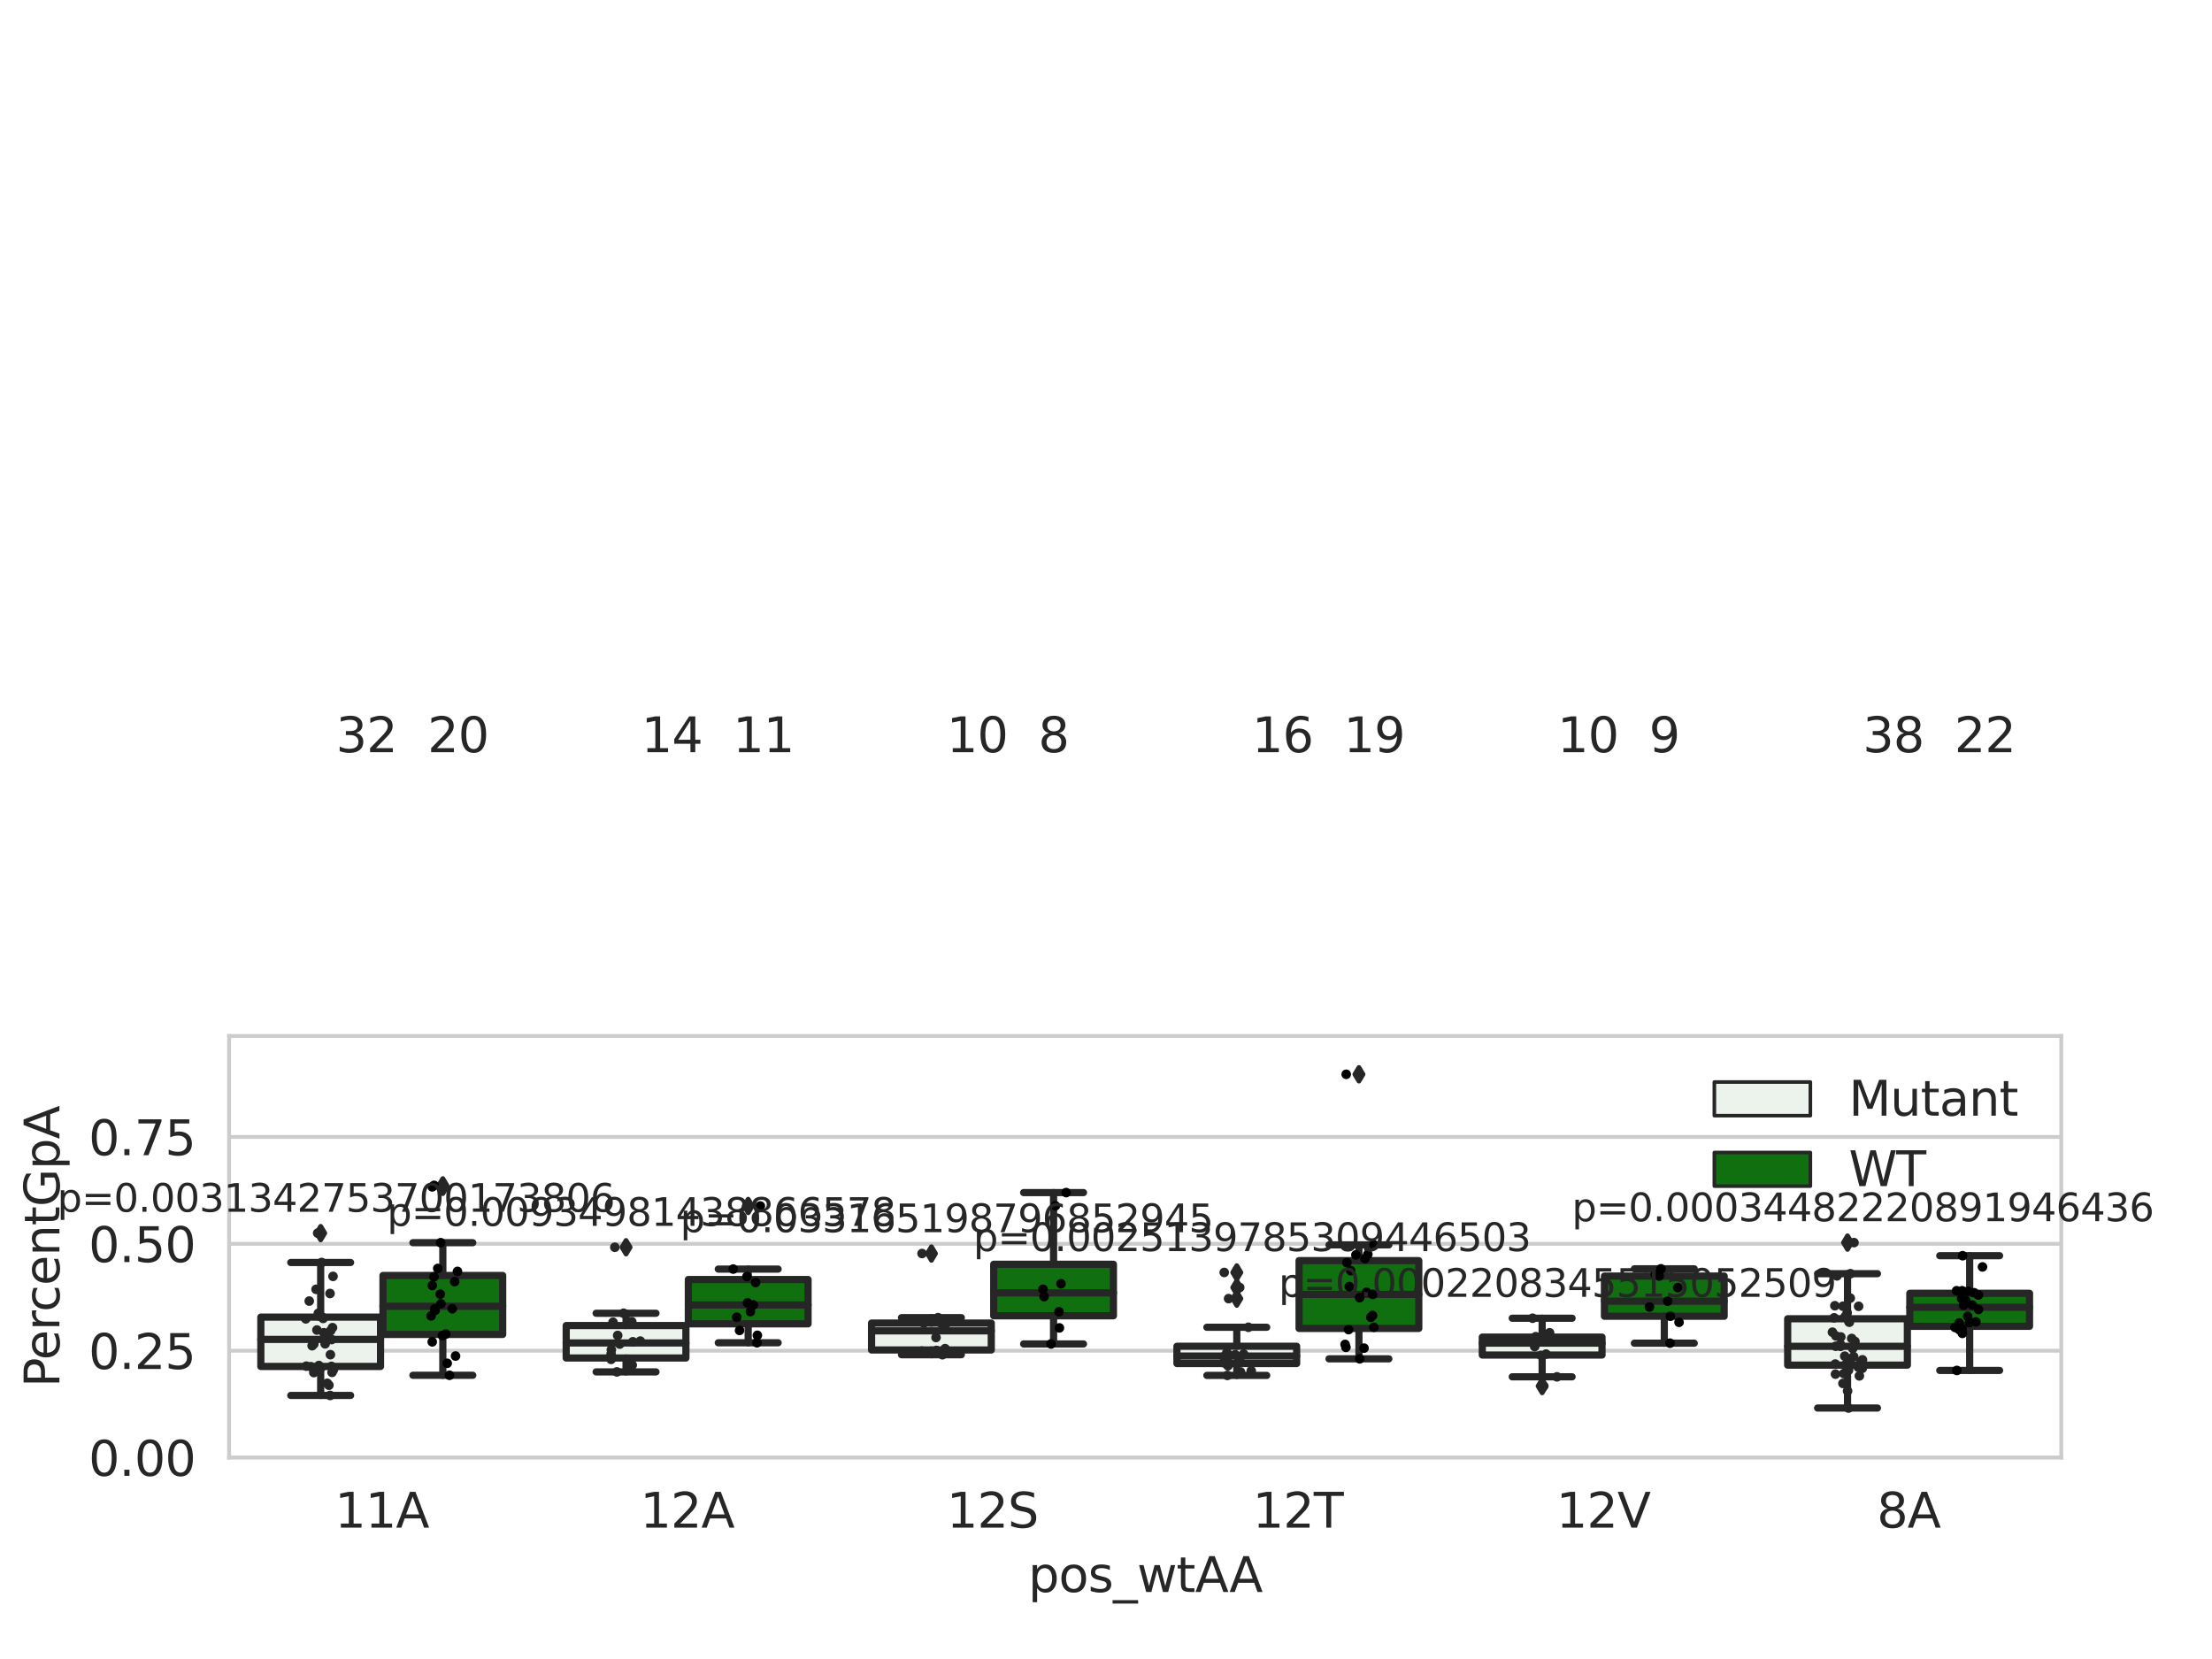 <?xml version="1.0" encoding="utf-8" standalone="no"?>
<!DOCTYPE svg PUBLIC "-//W3C//DTD SVG 1.1//EN"
  "http://www.w3.org/Graphics/SVG/1.1/DTD/svg11.dtd">
<svg xmlns:xlink="http://www.w3.org/1999/xlink" width="460.8pt" height="345.6pt" viewBox="0 0 460.8 345.6" xmlns="http://www.w3.org/2000/svg" version="1.1">
 <defs>
  <style type="text/css">*{stroke-linejoin: round; stroke-linecap: butt}</style>
 </defs>
 <g id="figure_1">
  <g id="patch_1">
   <path d="M 0 345.6 
L 460.8 345.6 
L 460.8 0 
L 0 0 
z
" style="fill: #ffffff"/>
  </g>
  <g id="axes_1">
   <g id="patch_2">
    <path d="M 47.72 303.64 
L 429.403 303.64 
L 429.403 215.812 
L 47.72 215.812 
z
" style="fill: #ffffff"/>
   </g>
   <g id="matplotlib.axis_1">
    <g id="xtick_1">
     <g id="text_1">
      <!-- 11A -->
      <g style="fill: #262626" transform="translate(69.744 318.238) scale(0.1 -0.1)">
       <defs>
        <path id="DejaVuSans-31" d="M 794 531 
L 1825 531 
L 1825 4091 
L 703 3866 
L 703 4441 
L 1819 4666 
L 2450 4666 
L 2450 531 
L 3481 531 
L 3481 0 
L 794 0 
L 794 531 
z
" transform="scale(0.016)"/>
        <path id="DejaVuSans-41" d="M 2188 4044 
L 1331 1722 
L 3047 1722 
L 2188 4044 
z
M 1831 4666 
L 2547 4666 
L 4325 0 
L 3669 0 
L 3244 1197 
L 1141 1197 
L 716 0 
L 50 0 
L 1831 4666 
z
" transform="scale(0.016)"/>
       </defs>
       <use xlink:href="#DejaVuSans-31"/>
       <use xlink:href="#DejaVuSans-31" x="63.623"/>
       <use xlink:href="#DejaVuSans-41" x="127.246"/>
      </g>
     </g>
    </g>
    <g id="xtick_2">
     <g id="text_2">
      <!-- 12A -->
      <g style="fill: #262626" transform="translate(133.358 318.238) scale(0.1 -0.1)">
       <defs>
        <path id="DejaVuSans-32" d="M 1228 531 
L 3431 531 
L 3431 0 
L 469 0 
L 469 531 
Q 828 903 1448 1529 
Q 2069 2156 2228 2338 
Q 2531 2678 2651 2914 
Q 2772 3150 2772 3378 
Q 2772 3750 2511 3984 
Q 2250 4219 1831 4219 
Q 1534 4219 1204 4116 
Q 875 4013 500 3803 
L 500 4441 
Q 881 4594 1212 4672 
Q 1544 4750 1819 4750 
Q 2544 4750 2975 4387 
Q 3406 4025 3406 3419 
Q 3406 3131 3298 2873 
Q 3191 2616 2906 2266 
Q 2828 2175 2409 1742 
Q 1991 1309 1228 531 
z
" transform="scale(0.016)"/>
       </defs>
       <use xlink:href="#DejaVuSans-31"/>
       <use xlink:href="#DejaVuSans-32" x="63.623"/>
       <use xlink:href="#DejaVuSans-41" x="127.246"/>
      </g>
     </g>
    </g>
    <g id="xtick_3">
     <g id="text_3">
      <!-- 12S -->
      <g style="fill: #262626" transform="translate(197.218 318.238) scale(0.1 -0.1)">
       <defs>
        <path id="DejaVuSans-53" d="M 3425 4513 
L 3425 3897 
Q 3066 4069 2747 4153 
Q 2428 4238 2131 4238 
Q 1616 4238 1336 4038 
Q 1056 3838 1056 3469 
Q 1056 3159 1242 3001 
Q 1428 2844 1947 2747 
L 2328 2669 
Q 3034 2534 3370 2195 
Q 3706 1856 3706 1288 
Q 3706 609 3251 259 
Q 2797 -91 1919 -91 
Q 1588 -91 1214 -16 
Q 841 59 441 206 
L 441 856 
Q 825 641 1194 531 
Q 1563 422 1919 422 
Q 2459 422 2753 634 
Q 3047 847 3047 1241 
Q 3047 1584 2836 1778 
Q 2625 1972 2144 2069 
L 1759 2144 
Q 1053 2284 737 2584 
Q 422 2884 422 3419 
Q 422 4038 858 4394 
Q 1294 4750 2059 4750 
Q 2388 4750 2728 4690 
Q 3069 4631 3425 4513 
z
" transform="scale(0.016)"/>
       </defs>
       <use xlink:href="#DejaVuSans-31"/>
       <use xlink:href="#DejaVuSans-32" x="63.623"/>
       <use xlink:href="#DejaVuSans-53" x="127.246"/>
      </g>
     </g>
    </g>
    <g id="xtick_4">
     <g id="text_4">
      <!-- 12T -->
      <g style="fill: #262626" transform="translate(260.952 318.238) scale(0.1 -0.1)">
       <defs>
        <path id="DejaVuSans-54" d="M -19 4666 
L 3928 4666 
L 3928 4134 
L 2272 4134 
L 2272 0 
L 1638 0 
L 1638 4134 
L -19 4134 
L -19 4666 
z
" transform="scale(0.016)"/>
       </defs>
       <use xlink:href="#DejaVuSans-31"/>
       <use xlink:href="#DejaVuSans-32" x="63.623"/>
       <use xlink:href="#DejaVuSans-54" x="127.246"/>
      </g>
     </g>
    </g>
    <g id="xtick_5">
     <g id="text_5">
      <!-- 12V -->
      <g style="fill: #262626" transform="translate(324.199 318.238) scale(0.1 -0.1)">
       <defs>
        <path id="DejaVuSans-56" d="M 1831 0 
L 50 4666 
L 709 4666 
L 2188 738 
L 3669 4666 
L 4325 4666 
L 2547 0 
L 1831 0 
z
" transform="scale(0.016)"/>
       </defs>
       <use xlink:href="#DejaVuSans-31"/>
       <use xlink:href="#DejaVuSans-32" x="63.623"/>
       <use xlink:href="#DejaVuSans-56" x="127.246"/>
      </g>
     </g>
    </g>
    <g id="xtick_6">
     <g id="text_6">
      <!-- 8A -->
      <g style="fill: #262626" transform="translate(390.994 318.238) scale(0.1 -0.1)">
       <defs>
        <path id="DejaVuSans-38" d="M 2034 2216 
Q 1584 2216 1326 1975 
Q 1069 1734 1069 1313 
Q 1069 891 1326 650 
Q 1584 409 2034 409 
Q 2484 409 2743 651 
Q 3003 894 3003 1313 
Q 3003 1734 2745 1975 
Q 2488 2216 2034 2216 
z
M 1403 2484 
Q 997 2584 770 2862 
Q 544 3141 544 3541 
Q 544 4100 942 4425 
Q 1341 4750 2034 4750 
Q 2731 4750 3128 4425 
Q 3525 4100 3525 3541 
Q 3525 3141 3298 2862 
Q 3072 2584 2669 2484 
Q 3125 2378 3379 2068 
Q 3634 1759 3634 1313 
Q 3634 634 3220 271 
Q 2806 -91 2034 -91 
Q 1263 -91 848 271 
Q 434 634 434 1313 
Q 434 1759 690 2068 
Q 947 2378 1403 2484 
z
M 1172 3481 
Q 1172 3119 1398 2916 
Q 1625 2713 2034 2713 
Q 2441 2713 2670 2916 
Q 2900 3119 2900 3481 
Q 2900 3844 2670 4047 
Q 2441 4250 2034 4250 
Q 1625 4250 1398 4047 
Q 1172 3844 1172 3481 
z
" transform="scale(0.016)"/>
       </defs>
       <use xlink:href="#DejaVuSans-38"/>
       <use xlink:href="#DejaVuSans-41" x="63.623"/>
      </g>
     </g>
    </g>
    <g id="text_7">
     <!-- pos_wtAA -->
     <g style="fill: #262626" transform="translate(214.196 331.638) scale(0.1 -0.1)">
      <defs>
       <path id="DejaVuSans-70" d="M 1159 525 
L 1159 -1331 
L 581 -1331 
L 581 3500 
L 1159 3500 
L 1159 2969 
Q 1341 3281 1617 3432 
Q 1894 3584 2278 3584 
Q 2916 3584 3314 3078 
Q 3713 2572 3713 1747 
Q 3713 922 3314 415 
Q 2916 -91 2278 -91 
Q 1894 -91 1617 61 
Q 1341 213 1159 525 
z
M 3116 1747 
Q 3116 2381 2855 2742 
Q 2594 3103 2138 3103 
Q 1681 3103 1420 2742 
Q 1159 2381 1159 1747 
Q 1159 1113 1420 752 
Q 1681 391 2138 391 
Q 2594 391 2855 752 
Q 3116 1113 3116 1747 
z
" transform="scale(0.016)"/>
       <path id="DejaVuSans-6f" d="M 1959 3097 
Q 1497 3097 1228 2736 
Q 959 2375 959 1747 
Q 959 1119 1226 758 
Q 1494 397 1959 397 
Q 2419 397 2687 759 
Q 2956 1122 2956 1747 
Q 2956 2369 2687 2733 
Q 2419 3097 1959 3097 
z
M 1959 3584 
Q 2709 3584 3137 3096 
Q 3566 2609 3566 1747 
Q 3566 888 3137 398 
Q 2709 -91 1959 -91 
Q 1206 -91 779 398 
Q 353 888 353 1747 
Q 353 2609 779 3096 
Q 1206 3584 1959 3584 
z
" transform="scale(0.016)"/>
       <path id="DejaVuSans-73" d="M 2834 3397 
L 2834 2853 
Q 2591 2978 2328 3040 
Q 2066 3103 1784 3103 
Q 1356 3103 1142 2972 
Q 928 2841 928 2578 
Q 928 2378 1081 2264 
Q 1234 2150 1697 2047 
L 1894 2003 
Q 2506 1872 2764 1633 
Q 3022 1394 3022 966 
Q 3022 478 2636 193 
Q 2250 -91 1575 -91 
Q 1294 -91 989 -36 
Q 684 19 347 128 
L 347 722 
Q 666 556 975 473 
Q 1284 391 1588 391 
Q 1994 391 2212 530 
Q 2431 669 2431 922 
Q 2431 1156 2273 1281 
Q 2116 1406 1581 1522 
L 1381 1569 
Q 847 1681 609 1914 
Q 372 2147 372 2553 
Q 372 3047 722 3315 
Q 1072 3584 1716 3584 
Q 2034 3584 2315 3537 
Q 2597 3491 2834 3397 
z
" transform="scale(0.016)"/>
       <path id="DejaVuSans-5f" d="M 3263 -1063 
L 3263 -1509 
L -63 -1509 
L -63 -1063 
L 3263 -1063 
z
" transform="scale(0.016)"/>
       <path id="DejaVuSans-77" d="M 269 3500 
L 844 3500 
L 1563 769 
L 2278 3500 
L 2956 3500 
L 3675 769 
L 4391 3500 
L 4966 3500 
L 4050 0 
L 3372 0 
L 2619 2869 
L 1863 0 
L 1184 0 
L 269 3500 
z
" transform="scale(0.016)"/>
       <path id="DejaVuSans-74" d="M 1172 4494 
L 1172 3500 
L 2356 3500 
L 2356 3053 
L 1172 3053 
L 1172 1153 
Q 1172 725 1289 603 
Q 1406 481 1766 481 
L 2356 481 
L 2356 0 
L 1766 0 
Q 1100 0 847 248 
Q 594 497 594 1153 
L 594 3053 
L 172 3053 
L 172 3500 
L 594 3500 
L 594 4494 
L 1172 4494 
z
" transform="scale(0.016)"/>
      </defs>
      <use xlink:href="#DejaVuSans-70"/>
      <use xlink:href="#DejaVuSans-6f" x="63.477"/>
      <use xlink:href="#DejaVuSans-73" x="124.658"/>
      <use xlink:href="#DejaVuSans-5f" x="176.758"/>
      <use xlink:href="#DejaVuSans-77" x="226.758"/>
      <use xlink:href="#DejaVuSans-74" x="308.545"/>
      <use xlink:href="#DejaVuSans-41" x="347.754"/>
      <use xlink:href="#DejaVuSans-41" x="418.912"/>
     </g>
    </g>
   </g>
   <g id="matplotlib.axis_2">
    <g id="ytick_1">
     <g id="line2d_1">
      <path d="M 47.72 303.64 
L 429.403 303.64 
" clip-path="url(#p8414cd8352)" style="fill: none; stroke: #cccccc; stroke-width: 0.8; stroke-linecap: round"/>
     </g>
     <g id="text_8">
      <!-- 0.00 -->
      <g style="fill: #262626" transform="translate(18.454 307.439) scale(0.1 -0.1)">
       <defs>
        <path id="DejaVuSans-30" d="M 2034 4250 
Q 1547 4250 1301 3770 
Q 1056 3291 1056 2328 
Q 1056 1369 1301 889 
Q 1547 409 2034 409 
Q 2525 409 2770 889 
Q 3016 1369 3016 2328 
Q 3016 3291 2770 3770 
Q 2525 4250 2034 4250 
z
M 2034 4750 
Q 2819 4750 3233 4129 
Q 3647 3509 3647 2328 
Q 3647 1150 3233 529 
Q 2819 -91 2034 -91 
Q 1250 -91 836 529 
Q 422 1150 422 2328 
Q 422 3509 836 4129 
Q 1250 4750 2034 4750 
z
" transform="scale(0.016)"/>
        <path id="DejaVuSans-2e" d="M 684 794 
L 1344 794 
L 1344 0 
L 684 0 
L 684 794 
z
" transform="scale(0.016)"/>
       </defs>
       <use xlink:href="#DejaVuSans-30"/>
       <use xlink:href="#DejaVuSans-2e" x="63.623"/>
       <use xlink:href="#DejaVuSans-30" x="95.41"/>
       <use xlink:href="#DejaVuSans-30" x="159.033"/>
      </g>
     </g>
    </g>
    <g id="ytick_2">
     <g id="line2d_2">
      <path d="M 47.72 281.376 
L 429.403 281.376 
" clip-path="url(#p8414cd8352)" style="fill: none; stroke: #cccccc; stroke-width: 0.8; stroke-linecap: round"/>
     </g>
     <g id="text_9">
      <!-- 0.25 -->
      <g style="fill: #262626" transform="translate(18.454 285.176) scale(0.1 -0.1)">
       <defs>
        <path id="DejaVuSans-35" d="M 691 4666 
L 3169 4666 
L 3169 4134 
L 1269 4134 
L 1269 2991 
Q 1406 3038 1543 3061 
Q 1681 3084 1819 3084 
Q 2600 3084 3056 2656 
Q 3513 2228 3513 1497 
Q 3513 744 3044 326 
Q 2575 -91 1722 -91 
Q 1428 -91 1123 -41 
Q 819 9 494 109 
L 494 744 
Q 775 591 1075 516 
Q 1375 441 1709 441 
Q 2250 441 2565 725 
Q 2881 1009 2881 1497 
Q 2881 1984 2565 2268 
Q 2250 2553 1709 2553 
Q 1456 2553 1204 2497 
Q 953 2441 691 2322 
L 691 4666 
z
" transform="scale(0.016)"/>
       </defs>
       <use xlink:href="#DejaVuSans-30"/>
       <use xlink:href="#DejaVuSans-2e" x="63.623"/>
       <use xlink:href="#DejaVuSans-32" x="95.41"/>
       <use xlink:href="#DejaVuSans-35" x="159.033"/>
      </g>
     </g>
    </g>
    <g id="ytick_3">
     <g id="line2d_3">
      <path d="M 47.72 259.113 
L 429.403 259.113 
" clip-path="url(#p8414cd8352)" style="fill: none; stroke: #cccccc; stroke-width: 0.8; stroke-linecap: round"/>
     </g>
     <g id="text_10">
      <!-- 0.50 -->
      <g style="fill: #262626" transform="translate(18.454 262.912) scale(0.1 -0.1)">
       <use xlink:href="#DejaVuSans-30"/>
       <use xlink:href="#DejaVuSans-2e" x="63.623"/>
       <use xlink:href="#DejaVuSans-35" x="95.41"/>
       <use xlink:href="#DejaVuSans-30" x="159.033"/>
      </g>
     </g>
    </g>
    <g id="ytick_4">
     <g id="line2d_4">
      <path d="M 47.72 236.849 
L 429.403 236.849 
" clip-path="url(#p8414cd8352)" style="fill: none; stroke: #cccccc; stroke-width: 0.8; stroke-linecap: round"/>
     </g>
     <g id="text_11">
      <!-- 0.75 -->
      <g style="fill: #262626" transform="translate(18.454 240.648) scale(0.1 -0.1)">
       <defs>
        <path id="DejaVuSans-37" d="M 525 4666 
L 3525 4666 
L 3525 4397 
L 1831 0 
L 1172 0 
L 2766 4134 
L 525 4134 
L 525 4666 
z
" transform="scale(0.016)"/>
       </defs>
       <use xlink:href="#DejaVuSans-30"/>
       <use xlink:href="#DejaVuSans-2e" x="63.623"/>
       <use xlink:href="#DejaVuSans-37" x="95.41"/>
       <use xlink:href="#DejaVuSans-35" x="159.033"/>
      </g>
     </g>
    </g>
    <g id="text_12">
     <!-- PercentGpA -->
     <g style="fill: #262626" transform="translate(12.375 289.002) rotate(-90) scale(0.1 -0.1)">
      <defs>
       <path id="DejaVuSans-50" d="M 1259 4147 
L 1259 2394 
L 2053 2394 
Q 2494 2394 2734 2622 
Q 2975 2850 2975 3272 
Q 2975 3691 2734 3919 
Q 2494 4147 2053 4147 
L 1259 4147 
z
M 628 4666 
L 2053 4666 
Q 2838 4666 3239 4311 
Q 3641 3956 3641 3272 
Q 3641 2581 3239 2228 
Q 2838 1875 2053 1875 
L 1259 1875 
L 1259 0 
L 628 0 
L 628 4666 
z
" transform="scale(0.016)"/>
       <path id="DejaVuSans-65" d="M 3597 1894 
L 3597 1613 
L 953 1613 
Q 991 1019 1311 708 
Q 1631 397 2203 397 
Q 2534 397 2845 478 
Q 3156 559 3463 722 
L 3463 178 
Q 3153 47 2828 -22 
Q 2503 -91 2169 -91 
Q 1331 -91 842 396 
Q 353 884 353 1716 
Q 353 2575 817 3079 
Q 1281 3584 2069 3584 
Q 2775 3584 3186 3129 
Q 3597 2675 3597 1894 
z
M 3022 2063 
Q 3016 2534 2758 2815 
Q 2500 3097 2075 3097 
Q 1594 3097 1305 2825 
Q 1016 2553 972 2059 
L 3022 2063 
z
" transform="scale(0.016)"/>
       <path id="DejaVuSans-72" d="M 2631 2963 
Q 2534 3019 2420 3045 
Q 2306 3072 2169 3072 
Q 1681 3072 1420 2755 
Q 1159 2438 1159 1844 
L 1159 0 
L 581 0 
L 581 3500 
L 1159 3500 
L 1159 2956 
Q 1341 3275 1631 3429 
Q 1922 3584 2338 3584 
Q 2397 3584 2469 3576 
Q 2541 3569 2628 3553 
L 2631 2963 
z
" transform="scale(0.016)"/>
       <path id="DejaVuSans-63" d="M 3122 3366 
L 3122 2828 
Q 2878 2963 2633 3030 
Q 2388 3097 2138 3097 
Q 1578 3097 1268 2742 
Q 959 2388 959 1747 
Q 959 1106 1268 751 
Q 1578 397 2138 397 
Q 2388 397 2633 464 
Q 2878 531 3122 666 
L 3122 134 
Q 2881 22 2623 -34 
Q 2366 -91 2075 -91 
Q 1284 -91 818 406 
Q 353 903 353 1747 
Q 353 2603 823 3093 
Q 1294 3584 2113 3584 
Q 2378 3584 2631 3529 
Q 2884 3475 3122 3366 
z
" transform="scale(0.016)"/>
       <path id="DejaVuSans-6e" d="M 3513 2113 
L 3513 0 
L 2938 0 
L 2938 2094 
Q 2938 2591 2744 2837 
Q 2550 3084 2163 3084 
Q 1697 3084 1428 2787 
Q 1159 2491 1159 1978 
L 1159 0 
L 581 0 
L 581 3500 
L 1159 3500 
L 1159 2956 
Q 1366 3272 1645 3428 
Q 1925 3584 2291 3584 
Q 2894 3584 3203 3211 
Q 3513 2838 3513 2113 
z
" transform="scale(0.016)"/>
       <path id="DejaVuSans-47" d="M 3809 666 
L 3809 1919 
L 2778 1919 
L 2778 2438 
L 4434 2438 
L 4434 434 
Q 4069 175 3628 42 
Q 3188 -91 2688 -91 
Q 1594 -91 976 548 
Q 359 1188 359 2328 
Q 359 3472 976 4111 
Q 1594 4750 2688 4750 
Q 3144 4750 3555 4637 
Q 3966 4525 4313 4306 
L 4313 3634 
Q 3963 3931 3569 4081 
Q 3175 4231 2741 4231 
Q 1884 4231 1454 3753 
Q 1025 3275 1025 2328 
Q 1025 1384 1454 906 
Q 1884 428 2741 428 
Q 3075 428 3337 486 
Q 3600 544 3809 666 
z
" transform="scale(0.016)"/>
      </defs>
      <use xlink:href="#DejaVuSans-50"/>
      <use xlink:href="#DejaVuSans-65" x="56.678"/>
      <use xlink:href="#DejaVuSans-72" x="118.201"/>
      <use xlink:href="#DejaVuSans-63" x="157.064"/>
      <use xlink:href="#DejaVuSans-65" x="212.045"/>
      <use xlink:href="#DejaVuSans-6e" x="273.568"/>
      <use xlink:href="#DejaVuSans-74" x="336.947"/>
      <use xlink:href="#DejaVuSans-47" x="376.156"/>
      <use xlink:href="#DejaVuSans-70" x="453.646"/>
      <use xlink:href="#DejaVuSans-41" x="517.123"/>
     </g>
    </g>
   </g>
   <g id="patch_3">
    <path d="M 54.336 284.658 
L 79.272 284.658 
L 79.272 274.379 
L 54.336 274.379 
L 54.336 284.658 
z
" clip-path="url(#p8414cd8352)" style="fill: #ecf2ec; stroke: #262626; stroke-width: 1.5; stroke-linejoin: miter"/>
   </g>
   <g id="patch_4">
    <path d="M 79.781 277.989 
L 104.718 277.989 
L 104.718 265.703 
L 79.781 265.703 
L 79.781 277.989 
z
" clip-path="url(#p8414cd8352)" style="fill: #107010; stroke: #262626; stroke-width: 1.5; stroke-linejoin: miter"/>
   </g>
   <g id="patch_5">
    <path d="M 117.95 282.898 
L 142.886 282.898 
L 142.886 276.134 
L 117.95 276.134 
L 117.95 282.898 
z
" clip-path="url(#p8414cd8352)" style="fill: #ecf2ec; stroke: #262626; stroke-width: 1.5; stroke-linejoin: miter"/>
   </g>
   <g id="patch_6">
    <path d="M 143.395 275.778 
L 168.332 275.778 
L 168.332 266.547 
L 143.395 266.547 
L 143.395 275.778 
z
" clip-path="url(#p8414cd8352)" style="fill: #107010; stroke: #262626; stroke-width: 1.5; stroke-linejoin: miter"/>
   </g>
   <g id="patch_7">
    <path d="M 181.563 281.224 
L 206.5 281.224 
L 206.5 275.621 
L 181.563 275.621 
L 181.563 281.224 
z
" clip-path="url(#p8414cd8352)" style="fill: #ecf2ec; stroke: #262626; stroke-width: 1.5; stroke-linejoin: miter"/>
   </g>
   <g id="patch_8">
    <path d="M 207.009 274.102 
L 231.946 274.102 
L 231.946 263.371 
L 207.009 263.371 
L 207.009 274.102 
z
" clip-path="url(#p8414cd8352)" style="fill: #107010; stroke: #262626; stroke-width: 1.5; stroke-linejoin: miter"/>
   </g>
   <g id="patch_9">
    <path d="M 245.177 284.048 
L 270.114 284.048 
L 270.114 280.454 
L 245.177 280.454 
L 245.177 284.048 
z
" clip-path="url(#p8414cd8352)" style="fill: #ecf2ec; stroke: #262626; stroke-width: 1.5; stroke-linejoin: miter"/>
   </g>
   <g id="patch_10">
    <path d="M 270.623 276.736 
L 295.559 276.736 
L 295.559 262.612 
L 270.623 262.612 
L 270.623 276.736 
z
" clip-path="url(#p8414cd8352)" style="fill: #107010; stroke: #262626; stroke-width: 1.5; stroke-linejoin: miter"/>
   </g>
   <g id="patch_11">
    <path d="M 308.791 282.278 
L 333.728 282.278 
L 333.728 278.544 
L 308.791 278.544 
L 308.791 282.278 
z
" clip-path="url(#p8414cd8352)" style="fill: #ecf2ec; stroke: #262626; stroke-width: 1.5; stroke-linejoin: miter"/>
   </g>
   <g id="patch_12">
    <path d="M 334.236 274.199 
L 359.173 274.199 
L 359.173 265.824 
L 334.236 265.824 
L 334.236 274.199 
z
" clip-path="url(#p8414cd8352)" style="fill: #107010; stroke: #262626; stroke-width: 1.5; stroke-linejoin: miter"/>
   </g>
   <g id="patch_13">
    <path d="M 372.405 284.384 
L 397.341 284.384 
L 397.341 274.727 
L 372.405 274.727 
L 372.405 284.384 
z
" clip-path="url(#p8414cd8352)" style="fill: #ecf2ec; stroke: #262626; stroke-width: 1.5; stroke-linejoin: miter"/>
   </g>
   <g id="patch_14">
    <path d="M 397.85 276.296 
L 422.787 276.296 
L 422.787 269.42 
L 397.85 269.42 
L 397.85 276.296 
z
" clip-path="url(#p8414cd8352)" style="fill: #107010; stroke: #262626; stroke-width: 1.5; stroke-linejoin: miter"/>
   </g>
   <g id="patch_15">
    <path d="M 79.527 303.64 
L 79.527 303.64 
L 79.527 303.64 
L 79.527 303.64 
z
" clip-path="url(#p8414cd8352)" style="fill: #ecf2ec; stroke: #262626; stroke-width: 0.75; stroke-linejoin: miter"/>
   </g>
   <g id="patch_16">
    <path d="M 79.527 303.64 
L 79.527 303.64 
L 79.527 303.64 
L 79.527 303.64 
z
" clip-path="url(#p8414cd8352)" style="fill: #107010; stroke: #262626; stroke-width: 0.75; stroke-linejoin: miter"/>
   </g>
   <g id="PathCollection_1"/>
   <g id="PathCollection_2"/>
   <g id="line2d_5">
    <path d="M 66.804 284.658 
L 66.804 290.694 
" clip-path="url(#p8414cd8352)" style="fill: none; stroke: #262626; stroke-width: 1.5; stroke-linecap: round"/>
   </g>
   <g id="line2d_6">
    <path d="M 66.804 274.379 
L 66.804 263.002 
" clip-path="url(#p8414cd8352)" style="fill: none; stroke: #262626; stroke-width: 1.5; stroke-linecap: round"/>
   </g>
   <g id="line2d_7">
    <path d="M 60.57 290.694 
L 73.038 290.694 
" clip-path="url(#p8414cd8352)" style="fill: none; stroke: #262626; stroke-width: 1.5; stroke-linecap: round"/>
   </g>
   <g id="line2d_8">
    <path d="M 60.57 263.002 
L 73.038 263.002 
" clip-path="url(#p8414cd8352)" style="fill: none; stroke: #262626; stroke-width: 1.5; stroke-linecap: round"/>
   </g>
   <g id="line2d_9">
    <defs>
     <path id="m2670549f65" d="M -0 1.414 
L 0.849 0 
L 0 -1.414 
L -0.849 -0 
z
" style="stroke: #262626; stroke-linejoin: miter"/>
    </defs>
    <g clip-path="url(#p8414cd8352)">
     <use xlink:href="#m2670549f65" x="66.804" y="256.881" style="fill: #262626; stroke: #262626; stroke-linejoin: miter"/>
    </g>
   </g>
   <g id="line2d_10">
    <path d="M 92.25 277.989 
L 92.25 286.496 
" clip-path="url(#p8414cd8352)" style="fill: none; stroke: #262626; stroke-width: 1.5; stroke-linecap: round"/>
   </g>
   <g id="line2d_11">
    <path d="M 92.25 265.703 
L 92.25 258.876 
" clip-path="url(#p8414cd8352)" style="fill: none; stroke: #262626; stroke-width: 1.5; stroke-linecap: round"/>
   </g>
   <g id="line2d_12">
    <path d="M 86.015 286.496 
L 98.484 286.496 
" clip-path="url(#p8414cd8352)" style="fill: none; stroke: #262626; stroke-width: 1.5; stroke-linecap: round"/>
   </g>
   <g id="line2d_13">
    <path d="M 86.015 258.876 
L 98.484 258.876 
" clip-path="url(#p8414cd8352)" style="fill: none; stroke: #262626; stroke-width: 1.5; stroke-linecap: round"/>
   </g>
   <g id="line2d_14">
    <g clip-path="url(#p8414cd8352)">
     <use xlink:href="#m2670549f65" x="92.25" y="246.935" style="fill: #262626; stroke: #262626; stroke-linejoin: miter"/>
     <use xlink:href="#m2670549f65" x="92.25" y="247.242" style="fill: #262626; stroke: #262626; stroke-linejoin: miter"/>
    </g>
   </g>
   <g id="line2d_15">
    <path d="M 130.418 282.898 
L 130.418 285.79 
" clip-path="url(#p8414cd8352)" style="fill: none; stroke: #262626; stroke-width: 1.5; stroke-linecap: round"/>
   </g>
   <g id="line2d_16">
    <path d="M 130.418 276.134 
L 130.418 273.575 
" clip-path="url(#p8414cd8352)" style="fill: none; stroke: #262626; stroke-width: 1.5; stroke-linecap: round"/>
   </g>
   <g id="line2d_17">
    <path d="M 124.184 285.79 
L 136.652 285.79 
" clip-path="url(#p8414cd8352)" style="fill: none; stroke: #262626; stroke-width: 1.5; stroke-linecap: round"/>
   </g>
   <g id="line2d_18">
    <path d="M 124.184 273.575 
L 136.652 273.575 
" clip-path="url(#p8414cd8352)" style="fill: none; stroke: #262626; stroke-width: 1.5; stroke-linecap: round"/>
   </g>
   <g id="line2d_19">
    <g clip-path="url(#p8414cd8352)">
     <use xlink:href="#m2670549f65" x="130.418" y="259.826" style="fill: #262626; stroke: #262626; stroke-linejoin: miter"/>
    </g>
   </g>
   <g id="line2d_20">
    <path d="M 155.863 275.778 
L 155.863 279.725 
" clip-path="url(#p8414cd8352)" style="fill: none; stroke: #262626; stroke-width: 1.5; stroke-linecap: round"/>
   </g>
   <g id="line2d_21">
    <path d="M 155.863 266.547 
L 155.863 264.372 
" clip-path="url(#p8414cd8352)" style="fill: none; stroke: #262626; stroke-width: 1.5; stroke-linecap: round"/>
   </g>
   <g id="line2d_22">
    <path d="M 149.629 279.725 
L 162.098 279.725 
" clip-path="url(#p8414cd8352)" style="fill: none; stroke: #262626; stroke-width: 1.5; stroke-linecap: round"/>
   </g>
   <g id="line2d_23">
    <path d="M 149.629 264.372 
L 162.098 264.372 
" clip-path="url(#p8414cd8352)" style="fill: none; stroke: #262626; stroke-width: 1.5; stroke-linecap: round"/>
   </g>
   <g id="line2d_24">
    <g clip-path="url(#p8414cd8352)">
     <use xlink:href="#m2670549f65" x="155.863" y="251.226" style="fill: #262626; stroke: #262626; stroke-linejoin: miter"/>
    </g>
   </g>
   <g id="line2d_25">
    <path d="M 194.032 281.224 
L 194.032 282.213 
" clip-path="url(#p8414cd8352)" style="fill: none; stroke: #262626; stroke-width: 1.5; stroke-linecap: round"/>
   </g>
   <g id="line2d_26">
    <path d="M 194.032 275.621 
L 194.032 274.493 
" clip-path="url(#p8414cd8352)" style="fill: none; stroke: #262626; stroke-width: 1.5; stroke-linecap: round"/>
   </g>
   <g id="line2d_27">
    <path d="M 187.798 282.213 
L 200.266 282.213 
" clip-path="url(#p8414cd8352)" style="fill: none; stroke: #262626; stroke-width: 1.5; stroke-linecap: round"/>
   </g>
   <g id="line2d_28">
    <path d="M 187.798 274.493 
L 200.266 274.493 
" clip-path="url(#p8414cd8352)" style="fill: none; stroke: #262626; stroke-width: 1.5; stroke-linecap: round"/>
   </g>
   <g id="line2d_29">
    <g clip-path="url(#p8414cd8352)">
     <use xlink:href="#m2670549f65" x="194.032" y="261.132" style="fill: #262626; stroke: #262626; stroke-linejoin: miter"/>
    </g>
   </g>
   <g id="line2d_30">
    <path d="M 219.477 274.102 
L 219.477 279.966 
" clip-path="url(#p8414cd8352)" style="fill: none; stroke: #262626; stroke-width: 1.5; stroke-linecap: round"/>
   </g>
   <g id="line2d_31">
    <path d="M 219.477 263.371 
L 219.477 248.437 
" clip-path="url(#p8414cd8352)" style="fill: none; stroke: #262626; stroke-width: 1.5; stroke-linecap: round"/>
   </g>
   <g id="line2d_32">
    <path d="M 213.243 279.966 
L 225.711 279.966 
" clip-path="url(#p8414cd8352)" style="fill: none; stroke: #262626; stroke-width: 1.5; stroke-linecap: round"/>
   </g>
   <g id="line2d_33">
    <path d="M 213.243 248.437 
L 225.711 248.437 
" clip-path="url(#p8414cd8352)" style="fill: none; stroke: #262626; stroke-width: 1.5; stroke-linecap: round"/>
   </g>
   <g id="line2d_34"/>
   <g id="line2d_35">
    <path d="M 257.645 284.048 
L 257.645 286.523 
" clip-path="url(#p8414cd8352)" style="fill: none; stroke: #262626; stroke-width: 1.5; stroke-linecap: round"/>
   </g>
   <g id="line2d_36">
    <path d="M 257.645 280.454 
L 257.645 276.497 
" clip-path="url(#p8414cd8352)" style="fill: none; stroke: #262626; stroke-width: 1.5; stroke-linecap: round"/>
   </g>
   <g id="line2d_37">
    <path d="M 251.411 286.523 
L 263.88 286.523 
" clip-path="url(#p8414cd8352)" style="fill: none; stroke: #262626; stroke-width: 1.5; stroke-linecap: round"/>
   </g>
   <g id="line2d_38">
    <path d="M 251.411 276.497 
L 263.88 276.497 
" clip-path="url(#p8414cd8352)" style="fill: none; stroke: #262626; stroke-width: 1.5; stroke-linecap: round"/>
   </g>
   <g id="line2d_39">
    <g clip-path="url(#p8414cd8352)">
     <use xlink:href="#m2670549f65" x="257.645" y="265.075" style="fill: #262626; stroke: #262626; stroke-linejoin: miter"/>
     <use xlink:href="#m2670549f65" x="257.645" y="270.525" style="fill: #262626; stroke: #262626; stroke-linejoin: miter"/>
     <use xlink:href="#m2670549f65" x="257.645" y="268.207" style="fill: #262626; stroke: #262626; stroke-linejoin: miter"/>
    </g>
   </g>
   <g id="line2d_40">
    <path d="M 283.091 276.736 
L 283.091 283.071 
" clip-path="url(#p8414cd8352)" style="fill: none; stroke: #262626; stroke-width: 1.5; stroke-linecap: round"/>
   </g>
   <g id="line2d_41">
    <path d="M 283.091 262.612 
L 283.091 259.33 
" clip-path="url(#p8414cd8352)" style="fill: none; stroke: #262626; stroke-width: 1.5; stroke-linecap: round"/>
   </g>
   <g id="line2d_42">
    <path d="M 276.857 283.071 
L 289.325 283.071 
" clip-path="url(#p8414cd8352)" style="fill: none; stroke: #262626; stroke-width: 1.5; stroke-linecap: round"/>
   </g>
   <g id="line2d_43">
    <path d="M 276.857 259.33 
L 289.325 259.33 
" clip-path="url(#p8414cd8352)" style="fill: none; stroke: #262626; stroke-width: 1.5; stroke-linecap: round"/>
   </g>
   <g id="line2d_44">
    <g clip-path="url(#p8414cd8352)">
     <use xlink:href="#m2670549f65" x="283.091" y="223.796" style="fill: #262626; stroke: #262626; stroke-linejoin: miter"/>
    </g>
   </g>
   <g id="line2d_45">
    <path d="M 321.259 282.278 
L 321.259 286.817 
" clip-path="url(#p8414cd8352)" style="fill: none; stroke: #262626; stroke-width: 1.5; stroke-linecap: round"/>
   </g>
   <g id="line2d_46">
    <path d="M 321.259 278.544 
L 321.259 274.611 
" clip-path="url(#p8414cd8352)" style="fill: none; stroke: #262626; stroke-width: 1.5; stroke-linecap: round"/>
   </g>
   <g id="line2d_47">
    <path d="M 315.025 286.817 
L 327.493 286.817 
" clip-path="url(#p8414cd8352)" style="fill: none; stroke: #262626; stroke-width: 1.5; stroke-linecap: round"/>
   </g>
   <g id="line2d_48">
    <path d="M 315.025 274.611 
L 327.493 274.611 
" clip-path="url(#p8414cd8352)" style="fill: none; stroke: #262626; stroke-width: 1.5; stroke-linecap: round"/>
   </g>
   <g id="line2d_49">
    <g clip-path="url(#p8414cd8352)">
     <use xlink:href="#m2670549f65" x="321.259" y="288.738" style="fill: #262626; stroke: #262626; stroke-linejoin: miter"/>
    </g>
   </g>
   <g id="line2d_50">
    <path d="M 346.705 274.199 
L 346.705 279.809 
" clip-path="url(#p8414cd8352)" style="fill: none; stroke: #262626; stroke-width: 1.5; stroke-linecap: round"/>
   </g>
   <g id="line2d_51">
    <path d="M 346.705 265.824 
L 346.705 264.318 
" clip-path="url(#p8414cd8352)" style="fill: none; stroke: #262626; stroke-width: 1.5; stroke-linecap: round"/>
   </g>
   <g id="line2d_52">
    <path d="M 340.471 279.809 
L 352.939 279.809 
" clip-path="url(#p8414cd8352)" style="fill: none; stroke: #262626; stroke-width: 1.5; stroke-linecap: round"/>
   </g>
   <g id="line2d_53">
    <path d="M 340.471 264.318 
L 352.939 264.318 
" clip-path="url(#p8414cd8352)" style="fill: none; stroke: #262626; stroke-width: 1.5; stroke-linecap: round"/>
   </g>
   <g id="line2d_54"/>
   <g id="line2d_55">
    <path d="M 384.873 284.384 
L 384.873 293.317 
" clip-path="url(#p8414cd8352)" style="fill: none; stroke: #262626; stroke-width: 1.5; stroke-linecap: round"/>
   </g>
   <g id="line2d_56">
    <path d="M 384.873 274.727 
L 384.873 265.332 
" clip-path="url(#p8414cd8352)" style="fill: none; stroke: #262626; stroke-width: 1.5; stroke-linecap: round"/>
   </g>
   <g id="line2d_57">
    <path d="M 378.639 293.317 
L 391.107 293.317 
" clip-path="url(#p8414cd8352)" style="fill: none; stroke: #262626; stroke-width: 1.5; stroke-linecap: round"/>
   </g>
   <g id="line2d_58">
    <path d="M 378.639 265.332 
L 391.107 265.332 
" clip-path="url(#p8414cd8352)" style="fill: none; stroke: #262626; stroke-width: 1.5; stroke-linecap: round"/>
   </g>
   <g id="line2d_59">
    <g clip-path="url(#p8414cd8352)">
     <use xlink:href="#m2670549f65" x="384.873" y="258.857" style="fill: #262626; stroke: #262626; stroke-linejoin: miter"/>
    </g>
   </g>
   <g id="line2d_60">
    <path d="M 410.319 276.296 
L 410.319 285.49 
" clip-path="url(#p8414cd8352)" style="fill: none; stroke: #262626; stroke-width: 1.5; stroke-linecap: round"/>
   </g>
   <g id="line2d_61">
    <path d="M 410.319 269.42 
L 410.319 261.587 
" clip-path="url(#p8414cd8352)" style="fill: none; stroke: #262626; stroke-width: 1.5; stroke-linecap: round"/>
   </g>
   <g id="line2d_62">
    <path d="M 404.084 285.49 
L 416.553 285.49 
" clip-path="url(#p8414cd8352)" style="fill: none; stroke: #262626; stroke-width: 1.5; stroke-linecap: round"/>
   </g>
   <g id="line2d_63">
    <path d="M 404.084 261.587 
L 416.553 261.587 
" clip-path="url(#p8414cd8352)" style="fill: none; stroke: #262626; stroke-width: 1.5; stroke-linecap: round"/>
   </g>
   <g id="line2d_64"/>
   <g id="line2d_65">
    <path d="M 54.336 279.019 
L 79.272 279.019 
" clip-path="url(#p8414cd8352)" style="fill: none; stroke: #262626; stroke-width: 1.5; stroke-linecap: round"/>
   </g>
   <g id="line2d_66">
    <path d="M 79.781 272.124 
L 104.718 272.124 
" clip-path="url(#p8414cd8352)" style="fill: none; stroke: #262626; stroke-width: 1.5; stroke-linecap: round"/>
   </g>
   <g id="line2d_67">
    <path d="M 117.95 279.757 
L 142.886 279.757 
" clip-path="url(#p8414cd8352)" style="fill: none; stroke: #262626; stroke-width: 1.5; stroke-linecap: round"/>
   </g>
   <g id="line2d_68">
    <path d="M 143.395 271.846 
L 168.332 271.846 
" clip-path="url(#p8414cd8352)" style="fill: none; stroke: #262626; stroke-width: 1.5; stroke-linecap: round"/>
   </g>
   <g id="line2d_69">
    <path d="M 181.563 277.246 
L 206.5 277.246 
" clip-path="url(#p8414cd8352)" style="fill: none; stroke: #262626; stroke-width: 1.5; stroke-linecap: round"/>
   </g>
   <g id="line2d_70">
    <path d="M 207.009 269.335 
L 231.946 269.335 
" clip-path="url(#p8414cd8352)" style="fill: none; stroke: #262626; stroke-width: 1.5; stroke-linecap: round"/>
   </g>
   <g id="line2d_71">
    <path d="M 245.177 282.486 
L 270.114 282.486 
" clip-path="url(#p8414cd8352)" style="fill: none; stroke: #262626; stroke-width: 1.5; stroke-linecap: round"/>
   </g>
   <g id="line2d_72">
    <path d="M 270.623 269.643 
L 295.559 269.643 
" clip-path="url(#p8414cd8352)" style="fill: none; stroke: #262626; stroke-width: 1.5; stroke-linecap: round"/>
   </g>
   <g id="line2d_73">
    <path d="M 308.791 279.803 
L 333.728 279.803 
" clip-path="url(#p8414cd8352)" style="fill: none; stroke: #262626; stroke-width: 1.5; stroke-linecap: round"/>
   </g>
   <g id="line2d_74">
    <path d="M 334.236 271.064 
L 359.173 271.064 
" clip-path="url(#p8414cd8352)" style="fill: none; stroke: #262626; stroke-width: 1.5; stroke-linecap: round"/>
   </g>
   <g id="line2d_75">
    <path d="M 372.405 280.462 
L 397.341 280.462 
" clip-path="url(#p8414cd8352)" style="fill: none; stroke: #262626; stroke-width: 1.5; stroke-linecap: round"/>
   </g>
   <g id="line2d_76">
    <path d="M 397.85 272.34 
L 422.787 272.34 
" clip-path="url(#p8414cd8352)" style="fill: none; stroke: #262626; stroke-width: 1.5; stroke-linecap: round"/>
   </g>
   <g id="patch_17">
    <path d="M 47.72 303.64 
L 47.72 215.812 
" style="fill: none; stroke: #cccccc; stroke-width: 0.8; stroke-linejoin: miter; stroke-linecap: square"/>
   </g>
   <g id="patch_18">
    <path d="M 429.403 303.64 
L 429.403 215.812 
" style="fill: none; stroke: #cccccc; stroke-width: 0.8; stroke-linejoin: miter; stroke-linecap: square"/>
   </g>
   <g id="patch_19">
    <path d="M 47.72 303.64 
L 429.403 303.64 
" style="fill: none; stroke: #cccccc; stroke-width: 0.8; stroke-linejoin: miter; stroke-linecap: square"/>
   </g>
   <g id="patch_20">
    <path d="M 47.72 215.812 
L 429.403 215.812 
" style="fill: none; stroke: #cccccc; stroke-width: 0.8; stroke-linejoin: miter; stroke-linecap: square"/>
   </g>
   <g id="PathCollection_3">
    <defs>
     <path id="C0_0_04e27eb8ea" d="M 0 1 
C 0.265 1 0.52 0.895 0.707 0.707 
C 0.895 0.52 1 0.265 1 -0 
C 1 -0.265 0.895 -0.52 0.707 -0.707 
C 0.52 -0.895 0.265 -1 0 -1 
C -0.265 -1 -0.52 -0.895 -0.707 -0.707 
C -0.895 -0.52 -1 -0.265 -1 0 
C -1 0.265 -0.895 0.52 -0.707 0.707 
C -0.52 0.895 -0.265 1 0 1 
z
"/>
    </defs>
    <g clip-path="url(#p8414cd8352)">
     <use xlink:href="#C0_0_04e27eb8ea" x="66.428" y="284.458" style="fill: #262626"/>
    </g>
    <g clip-path="url(#p8414cd8352)">
     <use xlink:href="#C0_0_04e27eb8ea" x="67.735" y="279.944" style="fill: #262626"/>
    </g>
    <g clip-path="url(#p8414cd8352)">
     <use xlink:href="#C0_0_04e27eb8ea" x="66.183" y="256.881" style="fill: #262626"/>
    </g>
    <g clip-path="url(#p8414cd8352)">
     <use xlink:href="#C0_0_04e27eb8ea" x="63.703" y="274.741" style="fill: #262626"/>
    </g>
    <g clip-path="url(#p8414cd8352)">
     <use xlink:href="#C0_0_04e27eb8ea" x="63.811" y="284.595" style="fill: #262626"/>
    </g>
    <g clip-path="url(#p8414cd8352)">
     <use xlink:href="#C0_0_04e27eb8ea" x="68.873" y="277.208" style="fill: #262626"/>
    </g>
    <g clip-path="url(#p8414cd8352)">
     <use xlink:href="#C0_0_04e27eb8ea" x="68.829" y="282.205" style="fill: #262626"/>
    </g>
    <g clip-path="url(#p8414cd8352)">
     <use xlink:href="#C0_0_04e27eb8ea" x="68.773" y="290.694" style="fill: #262626"/>
    </g>
    <g clip-path="url(#p8414cd8352)">
     <use xlink:href="#C0_0_04e27eb8ea" x="68.751" y="269.461" style="fill: #262626"/>
    </g>
    <g clip-path="url(#p8414cd8352)">
     <use xlink:href="#C0_0_04e27eb8ea" x="67.226" y="274.449" style="fill: #262626"/>
    </g>
    <g clip-path="url(#p8414cd8352)">
     <use xlink:href="#C0_0_04e27eb8ea" x="66.318" y="273.574" style="fill: #262626"/>
    </g>
    <g clip-path="url(#p8414cd8352)">
     <use xlink:href="#C0_0_04e27eb8ea" x="67.316" y="274.65" style="fill: #262626"/>
    </g>
    <g clip-path="url(#p8414cd8352)">
     <use xlink:href="#C0_0_04e27eb8ea" x="66.555" y="274.17" style="fill: #262626"/>
    </g>
    <g clip-path="url(#p8414cd8352)">
     <use xlink:href="#C0_0_04e27eb8ea" x="68.184" y="288.165" style="fill: #262626"/>
    </g>
    <g clip-path="url(#p8414cd8352)">
     <use xlink:href="#C0_0_04e27eb8ea" x="66.865" y="284.89" style="fill: #262626"/>
    </g>
    <g clip-path="url(#p8414cd8352)">
     <use xlink:href="#C0_0_04e27eb8ea" x="68.518" y="288.566" style="fill: #262626"/>
    </g>
    <g clip-path="url(#p8414cd8352)">
     <use xlink:href="#C0_0_04e27eb8ea" x="68.523" y="278.982" style="fill: #262626"/>
    </g>
    <g clip-path="url(#p8414cd8352)">
     <use xlink:href="#C0_0_04e27eb8ea" x="66.023" y="277.068" style="fill: #262626"/>
    </g>
    <g clip-path="url(#p8414cd8352)">
     <use xlink:href="#C0_0_04e27eb8ea" x="69.084" y="279.056" style="fill: #262626"/>
    </g>
    <g clip-path="url(#p8414cd8352)">
     <use xlink:href="#C0_0_04e27eb8ea" x="64.756" y="284.705" style="fill: #262626"/>
    </g>
    <g clip-path="url(#p8414cd8352)">
     <use xlink:href="#C0_0_04e27eb8ea" x="65.366" y="279.994" style="fill: #262626"/>
    </g>
    <g clip-path="url(#p8414cd8352)">
     <use xlink:href="#C0_0_04e27eb8ea" x="65.848" y="268.587" style="fill: #262626"/>
    </g>
    <g clip-path="url(#p8414cd8352)">
     <use xlink:href="#C0_0_04e27eb8ea" x="67.001" y="263.002" style="fill: #262626"/>
    </g>
    <g clip-path="url(#p8414cd8352)">
     <use xlink:href="#C0_0_04e27eb8ea" x="65.379" y="285.934" style="fill: #262626"/>
    </g>
    <g clip-path="url(#p8414cd8352)">
     <use xlink:href="#C0_0_04e27eb8ea" x="64.422" y="271.037" style="fill: #262626"/>
    </g>
    <g clip-path="url(#p8414cd8352)">
     <use xlink:href="#C0_0_04e27eb8ea" x="69.169" y="285.894" style="fill: #262626"/>
    </g>
    <g clip-path="url(#p8414cd8352)">
     <use xlink:href="#C0_0_04e27eb8ea" x="67.467" y="277.638" style="fill: #262626"/>
    </g>
    <g clip-path="url(#p8414cd8352)">
     <use xlink:href="#C0_0_04e27eb8ea" x="65.023" y="280.337" style="fill: #262626"/>
    </g>
    <g clip-path="url(#p8414cd8352)">
     <use xlink:href="#C0_0_04e27eb8ea" x="69.376" y="265.894" style="fill: #262626"/>
    </g>
    <g clip-path="url(#p8414cd8352)">
     <use xlink:href="#C0_0_04e27eb8ea" x="69.265" y="276.575" style="fill: #262626"/>
    </g>
    <g clip-path="url(#p8414cd8352)">
     <use xlink:href="#C0_0_04e27eb8ea" x="69.053" y="284.642" style="fill: #262626"/>
    </g>
    <g clip-path="url(#p8414cd8352)">
     <use xlink:href="#C0_0_04e27eb8ea" x="69.456" y="285.357" style="fill: #262626"/>
    </g>
   </g>
   <g id="PathCollection_4">
    <defs>
     <path id="C1_0_5dda694390" d="M 0 1 
C 0.265 1 0.52 0.895 0.707 0.707 
C 0.895 0.52 1 0.265 1 -0 
C 1 -0.265 0.895 -0.52 0.707 -0.707 
C 0.52 -0.895 0.265 -1 0 -1 
C -0.265 -1 -0.52 -0.895 -0.707 -0.707 
C -0.895 -0.52 -1 -0.265 -1 0 
C -1 0.265 -0.895 0.52 -0.707 0.707 
C -0.52 0.895 -0.265 1 0 1 
z
"/>
    </defs>
    <g clip-path="url(#p8414cd8352)">
     <use xlink:href="#C1_0_5dda694390" x="92.866" y="277.91"/>
    </g>
    <g clip-path="url(#p8414cd8352)">
     <use xlink:href="#C1_0_5dda694390" x="91.711" y="269.589"/>
    </g>
    <g clip-path="url(#p8414cd8352)">
     <use xlink:href="#C1_0_5dda694390" x="93.632" y="286.496"/>
    </g>
    <g clip-path="url(#p8414cd8352)">
     <use xlink:href="#C1_0_5dda694390" x="94.714" y="266.973"/>
    </g>
    <g clip-path="url(#p8414cd8352)">
     <use xlink:href="#C1_0_5dda694390" x="91.195" y="264.244"/>
    </g>
    <g clip-path="url(#p8414cd8352)">
     <use xlink:href="#C1_0_5dda694390" x="94.898" y="282.485"/>
    </g>
    <g clip-path="url(#p8414cd8352)">
     <use xlink:href="#C1_0_5dda694390" x="90.572" y="272.634"/>
    </g>
    <g clip-path="url(#p8414cd8352)">
     <use xlink:href="#C1_0_5dda694390" x="92.17" y="278.225"/>
    </g>
    <g clip-path="url(#p8414cd8352)">
     <use xlink:href="#C1_0_5dda694390" x="91.809" y="258.876"/>
    </g>
    <g clip-path="url(#p8414cd8352)">
     <use xlink:href="#C1_0_5dda694390" x="95.3" y="264.855"/>
    </g>
    <g clip-path="url(#p8414cd8352)">
     <use xlink:href="#C1_0_5dda694390" x="93.161" y="283.999"/>
    </g>
    <g clip-path="url(#p8414cd8352)">
     <use xlink:href="#C1_0_5dda694390" x="90.048" y="267.793"/>
    </g>
    <g clip-path="url(#p8414cd8352)">
     <use xlink:href="#C1_0_5dda694390" x="90.406" y="265.986"/>
    </g>
    <g clip-path="url(#p8414cd8352)">
     <use xlink:href="#C1_0_5dda694390" x="90.043" y="279.533"/>
    </g>
    <g clip-path="url(#p8414cd8352)">
     <use xlink:href="#C1_0_5dda694390" x="90.439" y="246.935"/>
    </g>
    <g clip-path="url(#p8414cd8352)">
     <use xlink:href="#C1_0_5dda694390" x="90.048" y="247.242"/>
    </g>
    <g clip-path="url(#p8414cd8352)">
     <use xlink:href="#C1_0_5dda694390" x="94.214" y="272.641"/>
    </g>
    <g clip-path="url(#p8414cd8352)">
     <use xlink:href="#C1_0_5dda694390" x="91.852" y="271.613"/>
    </g>
    <g clip-path="url(#p8414cd8352)">
     <use xlink:href="#C1_0_5dda694390" x="89.804" y="274.129"/>
    </g>
    <g clip-path="url(#p8414cd8352)">
     <use xlink:href="#C1_0_5dda694390" x="90.651" y="272.988"/>
    </g>
   </g>
   <g id="PathCollection_5">
    <defs>
     <path id="C2_0_23738898af" d="M 0 1 
C 0.265 1 0.52 0.895 0.707 0.707 
C 0.895 0.52 1 0.265 1 -0 
C 1 -0.265 0.895 -0.52 0.707 -0.707 
C 0.52 -0.895 0.265 -1 0 -1 
C -0.265 -1 -0.52 -0.895 -0.707 -0.707 
C -0.895 -0.52 -1 -0.265 -1 0 
C -1 0.265 -0.895 0.52 -0.707 0.707 
C -0.52 0.895 -0.265 1 0 1 
z
"/>
    </defs>
    <g clip-path="url(#p8414cd8352)">
     <use xlink:href="#C2_0_23738898af" x="133.387" y="279.374" style="fill: #262626"/>
    </g>
    <g clip-path="url(#p8414cd8352)">
     <use xlink:href="#C2_0_23738898af" x="129.1" y="279.999" style="fill: #262626"/>
    </g>
    <g clip-path="url(#p8414cd8352)">
     <use xlink:href="#C2_0_23738898af" x="127.36" y="281.178" style="fill: #262626"/>
    </g>
    <g clip-path="url(#p8414cd8352)">
     <use xlink:href="#C2_0_23738898af" x="127.704" y="275.446" style="fill: #262626"/>
    </g>
    <g clip-path="url(#p8414cd8352)">
     <use xlink:href="#C2_0_23738898af" x="127.307" y="282.047" style="fill: #262626"/>
    </g>
    <g clip-path="url(#p8414cd8352)">
     <use xlink:href="#C2_0_23738898af" x="131.61" y="275.339" style="fill: #262626"/>
    </g>
    <g clip-path="url(#p8414cd8352)">
     <use xlink:href="#C2_0_23738898af" x="127.309" y="283.182" style="fill: #262626"/>
    </g>
    <g clip-path="url(#p8414cd8352)">
     <use xlink:href="#C2_0_23738898af" x="128.083" y="259.826" style="fill: #262626"/>
    </g>
    <g clip-path="url(#p8414cd8352)">
     <use xlink:href="#C2_0_23738898af" x="128.506" y="285.79" style="fill: #262626"/>
    </g>
    <g clip-path="url(#p8414cd8352)">
     <use xlink:href="#C2_0_23738898af" x="131.707" y="284.374" style="fill: #262626"/>
    </g>
    <g clip-path="url(#p8414cd8352)">
     <use xlink:href="#C2_0_23738898af" x="128.675" y="278.197" style="fill: #262626"/>
    </g>
    <g clip-path="url(#p8414cd8352)">
     <use xlink:href="#C2_0_23738898af" x="131.832" y="279.514" style="fill: #262626"/>
    </g>
    <g clip-path="url(#p8414cd8352)">
     <use xlink:href="#C2_0_23738898af" x="129.902" y="273.575" style="fill: #262626"/>
    </g>
    <g clip-path="url(#p8414cd8352)">
     <use xlink:href="#C2_0_23738898af" x="130.775" y="284.165" style="fill: #262626"/>
    </g>
   </g>
   <g id="PathCollection_6">
    <defs>
     <path id="C3_0_f8d254f734" d="M 0 1 
C 0.265 1 0.52 0.895 0.707 0.707 
C 0.895 0.52 1 0.265 1 -0 
C 1 -0.265 0.895 -0.52 0.707 -0.707 
C 0.52 -0.895 0.265 -1 0 -1 
C -0.265 -1 -0.52 -0.895 -0.707 -0.707 
C -0.895 -0.52 -1 -0.265 -1 0 
C -1 0.265 -0.895 0.52 -0.707 0.707 
C -0.52 0.895 -0.265 1 0 1 
z
"/>
    </defs>
    <g clip-path="url(#p8414cd8352)">
     <use xlink:href="#C3_0_f8d254f734" x="158.388" y="251.226"/>
    </g>
    <g clip-path="url(#p8414cd8352)">
     <use xlink:href="#C3_0_f8d254f734" x="152.743" y="264.372"/>
    </g>
    <g clip-path="url(#p8414cd8352)">
     <use xlink:href="#C3_0_f8d254f734" x="155.725" y="271.407"/>
    </g>
    <g clip-path="url(#p8414cd8352)">
     <use xlink:href="#C3_0_f8d254f734" x="157.403" y="267.173"/>
    </g>
    <g clip-path="url(#p8414cd8352)">
     <use xlink:href="#C3_0_f8d254f734" x="154.061" y="277.15"/>
    </g>
    <g clip-path="url(#p8414cd8352)">
     <use xlink:href="#C3_0_f8d254f734" x="156.327" y="273.22"/>
    </g>
    <g clip-path="url(#p8414cd8352)">
     <use xlink:href="#C3_0_f8d254f734" x="156.936" y="271.846"/>
    </g>
    <g clip-path="url(#p8414cd8352)">
     <use xlink:href="#C3_0_f8d254f734" x="157.773" y="278.17"/>
    </g>
    <g clip-path="url(#p8414cd8352)">
     <use xlink:href="#C3_0_f8d254f734" x="157.69" y="279.725"/>
    </g>
    <g clip-path="url(#p8414cd8352)">
     <use xlink:href="#C3_0_f8d254f734" x="155.603" y="265.921"/>
    </g>
    <g clip-path="url(#p8414cd8352)">
     <use xlink:href="#C3_0_f8d254f734" x="153.474" y="274.405"/>
    </g>
   </g>
   <g id="PathCollection_7">
    <defs>
     <path id="C4_0_bca1ab3e69" d="M 0 1 
C 0.265 1 0.52 0.895 0.707 0.707 
C 0.895 0.52 1 0.265 1 -0 
C 1 -0.265 0.895 -0.52 0.707 -0.707 
C 0.52 -0.895 0.265 -1 0 -1 
C -0.265 -1 -0.52 -0.895 -0.707 -0.707 
C -0.895 -0.52 -1 -0.265 -1 0 
C -1 0.265 -0.895 0.52 -0.707 0.707 
C -0.52 0.895 -0.265 1 0 1 
z
"/>
    </defs>
    <g clip-path="url(#p8414cd8352)">
     <use xlink:href="#C4_0_bca1ab3e69" x="196.331" y="282.213" style="fill: #262626"/>
    </g>
    <g clip-path="url(#p8414cd8352)">
     <use xlink:href="#C4_0_bca1ab3e69" x="192.441" y="275.608" style="fill: #262626"/>
    </g>
    <g clip-path="url(#p8414cd8352)">
     <use xlink:href="#C4_0_bca1ab3e69" x="196.885" y="280.944" style="fill: #262626"/>
    </g>
    <g clip-path="url(#p8414cd8352)">
     <use xlink:href="#C4_0_bca1ab3e69" x="192.031" y="281.456" style="fill: #262626"/>
    </g>
    <g clip-path="url(#p8414cd8352)">
     <use xlink:href="#C4_0_bca1ab3e69" x="196.095" y="275.66" style="fill: #262626"/>
    </g>
    <g clip-path="url(#p8414cd8352)">
     <use xlink:href="#C4_0_bca1ab3e69" x="196.993" y="275.866" style="fill: #262626"/>
    </g>
    <g clip-path="url(#p8414cd8352)">
     <use xlink:href="#C4_0_bca1ab3e69" x="192.084" y="261.132" style="fill: #262626"/>
    </g>
    <g clip-path="url(#p8414cd8352)">
     <use xlink:href="#C4_0_bca1ab3e69" x="195.422" y="274.493" style="fill: #262626"/>
    </g>
    <g clip-path="url(#p8414cd8352)">
     <use xlink:href="#C4_0_bca1ab3e69" x="195.077" y="281.318" style="fill: #262626"/>
    </g>
    <g clip-path="url(#p8414cd8352)">
     <use xlink:href="#C4_0_bca1ab3e69" x="194.99" y="278.625" style="fill: #262626"/>
    </g>
   </g>
   <g id="PathCollection_8">
    <defs>
     <path id="C5_0_f64a88b475" d="M 0 1 
C 0.265 1 0.52 0.895 0.707 0.707 
C 0.895 0.52 1 0.265 1 -0 
C 1 -0.265 0.895 -0.52 0.707 -0.707 
C 0.52 -0.895 0.265 -1 0 -1 
C -0.265 -1 -0.52 -0.895 -0.707 -0.707 
C -0.895 -0.52 -1 -0.265 -1 0 
C -1 0.265 -0.895 0.52 -0.707 0.707 
C -0.52 0.895 -0.265 1 0 1 
z
"/>
    </defs>
    <g clip-path="url(#p8414cd8352)">
     <use xlink:href="#C5_0_f64a88b475" x="220.692" y="276.624"/>
    </g>
    <g clip-path="url(#p8414cd8352)">
     <use xlink:href="#C5_0_f64a88b475" x="220.61" y="273.261"/>
    </g>
    <g clip-path="url(#p8414cd8352)">
     <use xlink:href="#C5_0_f64a88b475" x="222.096" y="248.437"/>
    </g>
    <g clip-path="url(#p8414cd8352)">
     <use xlink:href="#C5_0_f64a88b475" x="219.859" y="251.186"/>
    </g>
    <g clip-path="url(#p8414cd8352)">
     <use xlink:href="#C5_0_f64a88b475" x="217.28" y="268.566"/>
    </g>
    <g clip-path="url(#p8414cd8352)">
     <use xlink:href="#C5_0_f64a88b475" x="221.025" y="267.432"/>
    </g>
    <g clip-path="url(#p8414cd8352)">
     <use xlink:href="#C5_0_f64a88b475" x="218.956" y="279.966"/>
    </g>
    <g clip-path="url(#p8414cd8352)">
     <use xlink:href="#C5_0_f64a88b475" x="217.509" y="270.103"/>
    </g>
   </g>
   <g id="PathCollection_9">
    <defs>
     <path id="C6_0_701a5c8e32" d="M 0 1 
C 0.265 1 0.52 0.895 0.707 0.707 
C 0.895 0.52 1 0.265 1 -0 
C 1 -0.265 0.895 -0.52 0.707 -0.707 
C 0.52 -0.895 0.265 -1 0 -1 
C -0.265 -1 -0.52 -0.895 -0.707 -0.707 
C -0.895 -0.52 -1 -0.265 -1 0 
C -1 0.265 -0.895 0.52 -0.707 0.707 
C -0.52 0.895 -0.265 1 0 1 
z
"/>
    </defs>
    <g clip-path="url(#p8414cd8352)">
     <use xlink:href="#C6_0_701a5c8e32" x="254.986" y="283.893" style="fill: #262626"/>
    </g>
    <g clip-path="url(#p8414cd8352)">
     <use xlink:href="#C6_0_701a5c8e32" x="255.682" y="286.523" style="fill: #262626"/>
    </g>
    <g clip-path="url(#p8414cd8352)">
     <use xlink:href="#C6_0_701a5c8e32" x="254.973" y="282.619" style="fill: #262626"/>
    </g>
    <g clip-path="url(#p8414cd8352)">
     <use xlink:href="#C6_0_701a5c8e32" x="259.067" y="282.07" style="fill: #262626"/>
    </g>
    <g clip-path="url(#p8414cd8352)">
     <use xlink:href="#C6_0_701a5c8e32" x="260.063" y="276.497" style="fill: #262626"/>
    </g>
    <g clip-path="url(#p8414cd8352)">
     <use xlink:href="#C6_0_701a5c8e32" x="257.314" y="282.204" style="fill: #262626"/>
    </g>
    <g clip-path="url(#p8414cd8352)">
     <use xlink:href="#C6_0_701a5c8e32" x="255.03" y="265.075" style="fill: #262626"/>
    </g>
    <g clip-path="url(#p8414cd8352)">
     <use xlink:href="#C6_0_701a5c8e32" x="255.939" y="270.525" style="fill: #262626"/>
    </g>
    <g clip-path="url(#p8414cd8352)">
     <use xlink:href="#C6_0_701a5c8e32" x="255.811" y="284.515" style="fill: #262626"/>
    </g>
    <g clip-path="url(#p8414cd8352)">
     <use xlink:href="#C6_0_701a5c8e32" x="255.575" y="281.774" style="fill: #262626"/>
    </g>
    <g clip-path="url(#p8414cd8352)">
     <use xlink:href="#C6_0_701a5c8e32" x="258.417" y="285.798" style="fill: #262626"/>
    </g>
    <g clip-path="url(#p8414cd8352)">
     <use xlink:href="#C6_0_701a5c8e32" x="260.661" y="285.573" style="fill: #262626"/>
    </g>
    <g clip-path="url(#p8414cd8352)">
     <use xlink:href="#C6_0_701a5c8e32" x="258.255" y="268.207" style="fill: #262626"/>
    </g>
    <g clip-path="url(#p8414cd8352)">
     <use xlink:href="#C6_0_701a5c8e32" x="258.093" y="283.05" style="fill: #262626"/>
    </g>
    <g clip-path="url(#p8414cd8352)">
     <use xlink:href="#C6_0_701a5c8e32" x="256.13" y="282.353" style="fill: #262626"/>
    </g>
    <g clip-path="url(#p8414cd8352)">
     <use xlink:href="#C6_0_701a5c8e32" x="258.318" y="283.572" style="fill: #262626"/>
    </g>
   </g>
   <g id="PathCollection_10">
    <defs>
     <path id="C7_0_b0bf94d144" d="M 0 1 
C 0.265 1 0.52 0.895 0.707 0.707 
C 0.895 0.52 1 0.265 1 -0 
C 1 -0.265 0.895 -0.52 0.707 -0.707 
C 0.52 -0.895 0.265 -1 0 -1 
C -0.265 -1 -0.52 -0.895 -0.707 -0.707 
C -0.895 -0.52 -1 -0.265 -1 0 
C -1 0.265 -0.895 0.52 -0.707 0.707 
C -0.52 0.895 -0.265 1 0 1 
z
"/>
    </defs>
    <g clip-path="url(#p8414cd8352)">
     <use xlink:href="#C7_0_b0bf94d144" x="283.235" y="270.334"/>
    </g>
    <g clip-path="url(#p8414cd8352)">
     <use xlink:href="#C7_0_b0bf94d144" x="286.207" y="276.49"/>
    </g>
    <g clip-path="url(#p8414cd8352)">
     <use xlink:href="#C7_0_b0bf94d144" x="285.578" y="274.408"/>
    </g>
    <g clip-path="url(#p8414cd8352)">
     <use xlink:href="#C7_0_b0bf94d144" x="284.947" y="261.292"/>
    </g>
    <g clip-path="url(#p8414cd8352)">
     <use xlink:href="#C7_0_b0bf94d144" x="280.211" y="280.068"/>
    </g>
    <g clip-path="url(#p8414cd8352)">
     <use xlink:href="#C7_0_b0bf94d144" x="285.938" y="274.042"/>
    </g>
    <g clip-path="url(#p8414cd8352)">
     <use xlink:href="#C7_0_b0bf94d144" x="280.583" y="263.035"/>
    </g>
    <g clip-path="url(#p8414cd8352)">
     <use xlink:href="#C7_0_b0bf94d144" x="281.38" y="264.708"/>
    </g>
    <g clip-path="url(#p8414cd8352)">
     <use xlink:href="#C7_0_b0bf94d144" x="284.149" y="280.841"/>
    </g>
    <g clip-path="url(#p8414cd8352)">
     <use xlink:href="#C7_0_b0bf94d144" x="283.249" y="283.071"/>
    </g>
    <g clip-path="url(#p8414cd8352)">
     <use xlink:href="#C7_0_b0bf94d144" x="284.678" y="269.199"/>
    </g>
    <g clip-path="url(#p8414cd8352)">
     <use xlink:href="#C7_0_b0bf94d144" x="280.441" y="223.796"/>
    </g>
    <g clip-path="url(#p8414cd8352)">
     <use xlink:href="#C7_0_b0bf94d144" x="285.978" y="269.643"/>
    </g>
    <g clip-path="url(#p8414cd8352)">
     <use xlink:href="#C7_0_b0bf94d144" x="284.356" y="262.188"/>
    </g>
    <g clip-path="url(#p8414cd8352)">
     <use xlink:href="#C7_0_b0bf94d144" x="280.933" y="276.982"/>
    </g>
    <g clip-path="url(#p8414cd8352)">
     <use xlink:href="#C7_0_b0bf94d144" x="282.461" y="261.413"/>
    </g>
    <g clip-path="url(#p8414cd8352)">
     <use xlink:href="#C7_0_b0bf94d144" x="280.38" y="280.678"/>
    </g>
    <g clip-path="url(#p8414cd8352)">
     <use xlink:href="#C7_0_b0bf94d144" x="286.247" y="259.33"/>
    </g>
    <g clip-path="url(#p8414cd8352)">
     <use xlink:href="#C7_0_b0bf94d144" x="281.09" y="268.013"/>
    </g>
   </g>
   <g id="PathCollection_11">
    <defs>
     <path id="C8_0_356d6d6177" d="M 0 1 
C 0.265 1 0.52 0.895 0.707 0.707 
C 0.895 0.52 1 0.265 1 -0 
C 1 -0.265 0.895 -0.52 0.707 -0.707 
C 0.52 -0.895 0.265 -1 0 -1 
C -0.265 -1 -0.52 -0.895 -0.707 -0.707 
C -0.895 -0.52 -1 -0.265 -1 0 
C -1 0.265 -0.895 0.52 -0.707 0.707 
C -0.52 0.895 -0.265 1 0 1 
z
"/>
    </defs>
    <g clip-path="url(#p8414cd8352)">
     <use xlink:href="#C8_0_356d6d6177" x="324.338" y="286.817" style="fill: #262626"/>
    </g>
    <g clip-path="url(#p8414cd8352)">
     <use xlink:href="#C8_0_356d6d6177" x="321.009" y="282.343" style="fill: #262626"/>
    </g>
    <g clip-path="url(#p8414cd8352)">
     <use xlink:href="#C8_0_356d6d6177" x="323.2" y="279.09" style="fill: #262626"/>
    </g>
    <g clip-path="url(#p8414cd8352)">
     <use xlink:href="#C8_0_356d6d6177" x="322.069" y="282.081" style="fill: #262626"/>
    </g>
    <g clip-path="url(#p8414cd8352)">
     <use xlink:href="#C8_0_356d6d6177" x="319.271" y="274.611" style="fill: #262626"/>
    </g>
    <g clip-path="url(#p8414cd8352)">
     <use xlink:href="#C8_0_356d6d6177" x="323.148" y="278.804" style="fill: #262626"/>
    </g>
    <g clip-path="url(#p8414cd8352)">
     <use xlink:href="#C8_0_356d6d6177" x="321.569" y="288.738" style="fill: #262626"/>
    </g>
    <g clip-path="url(#p8414cd8352)">
     <use xlink:href="#C8_0_356d6d6177" x="319.708" y="280.516" style="fill: #262626"/>
    </g>
    <g clip-path="url(#p8414cd8352)">
     <use xlink:href="#C8_0_356d6d6177" x="322.804" y="277.641" style="fill: #262626"/>
    </g>
    <g clip-path="url(#p8414cd8352)">
     <use xlink:href="#C8_0_356d6d6177" x="319.931" y="278.457" style="fill: #262626"/>
    </g>
   </g>
   <g id="PathCollection_12">
    <defs>
     <path id="C9_0_aa33b1a35e" d="M 0 1 
C 0.265 1 0.52 0.895 0.707 0.707 
C 0.895 0.52 1 0.265 1 -0 
C 1 -0.265 0.895 -0.52 0.707 -0.707 
C 0.52 -0.895 0.265 -1 0 -1 
C -0.265 -1 -0.52 -0.895 -0.707 -0.707 
C -0.895 -0.52 -1 -0.265 -1 0 
C -1 0.265 -0.895 0.52 -0.707 0.707 
C -0.52 0.895 -0.265 1 0 1 
z
"/>
    </defs>
    <g clip-path="url(#p8414cd8352)">
     <use xlink:href="#C9_0_aa33b1a35e" x="347.407" y="271.064"/>
    </g>
    <g clip-path="url(#p8414cd8352)">
     <use xlink:href="#C9_0_aa33b1a35e" x="347.97" y="274.199"/>
    </g>
    <g clip-path="url(#p8414cd8352)">
     <use xlink:href="#C9_0_aa33b1a35e" x="349.774" y="275.458"/>
    </g>
    <g clip-path="url(#p8414cd8352)">
     <use xlink:href="#C9_0_aa33b1a35e" x="344.828" y="265.486"/>
    </g>
    <g clip-path="url(#p8414cd8352)">
     <use xlink:href="#C9_0_aa33b1a35e" x="345.646" y="265.824"/>
    </g>
    <g clip-path="url(#p8414cd8352)">
     <use xlink:href="#C9_0_aa33b1a35e" x="349.504" y="268.233"/>
    </g>
    <g clip-path="url(#p8414cd8352)">
     <use xlink:href="#C9_0_aa33b1a35e" x="343.618" y="272.284"/>
    </g>
    <g clip-path="url(#p8414cd8352)">
     <use xlink:href="#C9_0_aa33b1a35e" x="347.895" y="279.809"/>
    </g>
    <g clip-path="url(#p8414cd8352)">
     <use xlink:href="#C9_0_aa33b1a35e" x="346.006" y="264.318"/>
    </g>
   </g>
   <g id="PathCollection_13">
    <defs>
     <path id="Ca_0_a84b1aa5ec" d="M 0 1 
C 0.265 1 0.52 0.895 0.707 0.707 
C 0.895 0.52 1 0.265 1 -0 
C 1 -0.265 0.895 -0.52 0.707 -0.707 
C 0.52 -0.895 0.265 -1 0 -1 
C -0.265 -1 -0.52 -0.895 -0.707 -0.707 
C -0.895 -0.52 -1 -0.265 -1 0 
C -1 0.265 -0.895 0.52 -0.707 0.707 
C -0.52 0.895 -0.265 1 0 1 
z
"/>
    </defs>
    <g clip-path="url(#p8414cd8352)">
     <use xlink:href="#Ca_0_a84b1aa5ec" x="384.884" y="289.771" style="fill: #262626"/>
    </g>
    <g clip-path="url(#p8414cd8352)">
     <use xlink:href="#Ca_0_a84b1aa5ec" x="382.453" y="278.289" style="fill: #262626"/>
    </g>
    <g clip-path="url(#p8414cd8352)">
     <use xlink:href="#Ca_0_a84b1aa5ec" x="387.119" y="284.824" style="fill: #262626"/>
    </g>
    <g clip-path="url(#p8414cd8352)">
     <use xlink:href="#Ca_0_a84b1aa5ec" x="387.183" y="272.126" style="fill: #262626"/>
    </g>
    <g clip-path="url(#p8414cd8352)">
     <use xlink:href="#Ca_0_a84b1aa5ec" x="385.544" y="283.086" style="fill: #262626"/>
    </g>
    <g clip-path="url(#p8414cd8352)">
     <use xlink:href="#Ca_0_a84b1aa5ec" x="384.299" y="282.512" style="fill: #262626"/>
    </g>
    <g clip-path="url(#p8414cd8352)">
     <use xlink:href="#Ca_0_a84b1aa5ec" x="387.949" y="285.051" style="fill: #262626"/>
    </g>
    <g clip-path="url(#p8414cd8352)">
     <use xlink:href="#Ca_0_a84b1aa5ec" x="381.731" y="277.521" style="fill: #262626"/>
    </g>
    <g clip-path="url(#p8414cd8352)">
     <use xlink:href="#Ca_0_a84b1aa5ec" x="386.219" y="258.857" style="fill: #262626"/>
    </g>
    <g clip-path="url(#p8414cd8352)">
     <use xlink:href="#Ca_0_a84b1aa5ec" x="386.423" y="279.447" style="fill: #262626"/>
    </g>
    <g clip-path="url(#p8414cd8352)">
     <use xlink:href="#Ca_0_a84b1aa5ec" x="382.089" y="274.527" style="fill: #262626"/>
    </g>
    <g clip-path="url(#p8414cd8352)">
     <use xlink:href="#Ca_0_a84b1aa5ec" x="383.474" y="278.51" style="fill: #262626"/>
    </g>
    <g clip-path="url(#p8414cd8352)">
     <use xlink:href="#Ca_0_a84b1aa5ec" x="383.916" y="272.108" style="fill: #262626"/>
    </g>
    <g clip-path="url(#p8414cd8352)">
     <use xlink:href="#Ca_0_a84b1aa5ec" x="383.39" y="280.038" style="fill: #262626"/>
    </g>
    <g clip-path="url(#p8414cd8352)">
     <use xlink:href="#Ca_0_a84b1aa5ec" x="383.421" y="280.474" style="fill: #262626"/>
    </g>
    <g clip-path="url(#p8414cd8352)">
     <use xlink:href="#Ca_0_a84b1aa5ec" x="382.672" y="265.789" style="fill: #262626"/>
    </g>
    <g clip-path="url(#p8414cd8352)">
     <use xlink:href="#Ca_0_a84b1aa5ec" x="385.151" y="275.328" style="fill: #262626"/>
    </g>
    <g clip-path="url(#p8414cd8352)">
     <use xlink:href="#Ca_0_a84b1aa5ec" x="385.444" y="270.426" style="fill: #262626"/>
    </g>
    <g clip-path="url(#p8414cd8352)">
     <use xlink:href="#Ca_0_a84b1aa5ec" x="385.958" y="280.918" style="fill: #262626"/>
    </g>
    <g clip-path="url(#p8414cd8352)">
     <use xlink:href="#Ca_0_a84b1aa5ec" x="383.916" y="288.191" style="fill: #262626"/>
    </g>
    <g clip-path="url(#p8414cd8352)">
     <use xlink:href="#Ca_0_a84b1aa5ec" x="384.084" y="286.136" style="fill: #262626"/>
    </g>
    <g clip-path="url(#p8414cd8352)">
     <use xlink:href="#Ca_0_a84b1aa5ec" x="385.072" y="293.317" style="fill: #262626"/>
    </g>
    <g clip-path="url(#p8414cd8352)">
     <use xlink:href="#Ca_0_a84b1aa5ec" x="387.596" y="283.776" style="fill: #262626"/>
    </g>
    <g clip-path="url(#p8414cd8352)">
     <use xlink:href="#Ca_0_a84b1aa5ec" x="386.15" y="282.61" style="fill: #262626"/>
    </g>
    <g clip-path="url(#p8414cd8352)">
     <use xlink:href="#Ca_0_a84b1aa5ec" x="384.44" y="284.33" style="fill: #262626"/>
    </g>
    <g clip-path="url(#p8414cd8352)">
     <use xlink:href="#Ca_0_a84b1aa5ec" x="384.545" y="284.402" style="fill: #262626"/>
    </g>
    <g clip-path="url(#p8414cd8352)">
     <use xlink:href="#Ca_0_a84b1aa5ec" x="382.421" y="280.449" style="fill: #262626"/>
    </g>
    <g clip-path="url(#p8414cd8352)">
     <use xlink:href="#Ca_0_a84b1aa5ec" x="382.366" y="286.257" style="fill: #262626"/>
    </g>
    <g clip-path="url(#p8414cd8352)">
     <use xlink:href="#Ca_0_a84b1aa5ec" x="382.325" y="284.156" style="fill: #262626"/>
    </g>
    <g clip-path="url(#p8414cd8352)">
     <use xlink:href="#Ca_0_a84b1aa5ec" x="384.376" y="274.265" style="fill: #262626"/>
    </g>
    <g clip-path="url(#p8414cd8352)">
     <use xlink:href="#Ca_0_a84b1aa5ec" x="385.088" y="285.443" style="fill: #262626"/>
    </g>
    <g clip-path="url(#p8414cd8352)">
     <use xlink:href="#Ca_0_a84b1aa5ec" x="387.34" y="286.624" style="fill: #262626"/>
    </g>
    <g clip-path="url(#p8414cd8352)">
     <use xlink:href="#Ca_0_a84b1aa5ec" x="385.471" y="265.332" style="fill: #262626"/>
    </g>
    <g clip-path="url(#p8414cd8352)">
     <use xlink:href="#Ca_0_a84b1aa5ec" x="382.235" y="272.007" style="fill: #262626"/>
    </g>
    <g clip-path="url(#p8414cd8352)">
     <use xlink:href="#Ca_0_a84b1aa5ec" x="385.26" y="275.439" style="fill: #262626"/>
    </g>
    <g clip-path="url(#p8414cd8352)">
     <use xlink:href="#Ca_0_a84b1aa5ec" x="385.746" y="278.829" style="fill: #262626"/>
    </g>
    <g clip-path="url(#p8414cd8352)">
     <use xlink:href="#Ca_0_a84b1aa5ec" x="387.982" y="283.272" style="fill: #262626"/>
    </g>
    <g clip-path="url(#p8414cd8352)">
     <use xlink:href="#Ca_0_a84b1aa5ec" x="384.801" y="273.503" style="fill: #262626"/>
    </g>
   </g>
   <g id="PathCollection_14">
    <defs>
     <path id="Cb_0_e955e499f0" d="M 0 1 
C 0.265 1 0.52 0.895 0.707 0.707 
C 0.895 0.52 1 0.265 1 -0 
C 1 -0.265 0.895 -0.52 0.707 -0.707 
C 0.52 -0.895 0.265 -1 0 -1 
C -0.265 -1 -0.52 -0.895 -0.707 -0.707 
C -0.895 -0.52 -1 -0.265 -1 0 
C -1 0.265 -0.895 0.52 -0.707 0.707 
C -0.52 0.895 -0.265 1 0 1 
z
"/>
    </defs>
    <g clip-path="url(#p8414cd8352)">
     <use xlink:href="#Cb_0_e955e499f0" x="410.257" y="275.543"/>
    </g>
    <g clip-path="url(#p8414cd8352)">
     <use xlink:href="#Cb_0_e955e499f0" x="408.85" y="261.587"/>
    </g>
    <g clip-path="url(#p8414cd8352)">
     <use xlink:href="#Cb_0_e955e499f0" x="411.257" y="269.302"/>
    </g>
    <g clip-path="url(#p8414cd8352)">
     <use xlink:href="#Cb_0_e955e499f0" x="412.989" y="263.922"/>
    </g>
    <g clip-path="url(#p8414cd8352)">
     <use xlink:href="#Cb_0_e955e499f0" x="407.272" y="276.531"/>
    </g>
    <g clip-path="url(#p8414cd8352)">
     <use xlink:href="#Cb_0_e955e499f0" x="408.799" y="277.77"/>
    </g>
    <g clip-path="url(#p8414cd8352)">
     <use xlink:href="#Cb_0_e955e499f0" x="409.503" y="270.933"/>
    </g>
    <g clip-path="url(#p8414cd8352)">
     <use xlink:href="#Cb_0_e955e499f0" x="407.769" y="276.633"/>
    </g>
    <g clip-path="url(#p8414cd8352)">
     <use xlink:href="#Cb_0_e955e499f0" x="408.747" y="268.887"/>
    </g>
    <g clip-path="url(#p8414cd8352)">
     <use xlink:href="#Cb_0_e955e499f0" x="409.066" y="271.891"/>
    </g>
    <g clip-path="url(#p8414cd8352)">
     <use xlink:href="#Cb_0_e955e499f0" x="412.154" y="269.772"/>
    </g>
    <g clip-path="url(#p8414cd8352)">
     <use xlink:href="#Cb_0_e955e499f0" x="410.872" y="271.866"/>
    </g>
    <g clip-path="url(#p8414cd8352)">
     <use xlink:href="#Cb_0_e955e499f0" x="407.602" y="268.883"/>
    </g>
    <g clip-path="url(#p8414cd8352)">
     <use xlink:href="#Cb_0_e955e499f0" x="408.171" y="277.009"/>
    </g>
    <g clip-path="url(#p8414cd8352)">
     <use xlink:href="#Cb_0_e955e499f0" x="407.642" y="285.49"/>
    </g>
    <g clip-path="url(#p8414cd8352)">
     <use xlink:href="#Cb_0_e955e499f0" x="409.944" y="269.001"/>
    </g>
    <g clip-path="url(#p8414cd8352)">
     <use xlink:href="#Cb_0_e955e499f0" x="408.641" y="270.538"/>
    </g>
    <g clip-path="url(#p8414cd8352)">
     <use xlink:href="#Cb_0_e955e499f0" x="409.921" y="274.216"/>
    </g>
    <g clip-path="url(#p8414cd8352)">
     <use xlink:href="#Cb_0_e955e499f0" x="412.149" y="272.788"/>
    </g>
    <g clip-path="url(#p8414cd8352)">
     <use xlink:href="#Cb_0_e955e499f0" x="408.132" y="275.591"/>
    </g>
    <g clip-path="url(#p8414cd8352)">
     <use xlink:href="#Cb_0_e955e499f0" x="411.607" y="275.37"/>
    </g>
    <g clip-path="url(#p8414cd8352)">
     <use xlink:href="#Cb_0_e955e499f0" x="408.746" y="276.843"/>
    </g>
   </g>
   <g id="text_13">
    <!-- 32 -->
    <g style="fill: #262626" transform="translate(69.985 156.7) scale(0.1 -0.1)">
     <defs>
      <path id="DejaVuSans-33" d="M 2597 2516 
Q 3050 2419 3304 2112 
Q 3559 1806 3559 1356 
Q 3559 666 3084 287 
Q 2609 -91 1734 -91 
Q 1441 -91 1130 -33 
Q 819 25 488 141 
L 488 750 
Q 750 597 1062 519 
Q 1375 441 1716 441 
Q 2309 441 2620 675 
Q 2931 909 2931 1356 
Q 2931 1769 2642 2001 
Q 2353 2234 1838 2234 
L 1294 2234 
L 1294 2753 
L 1863 2753 
Q 2328 2753 2575 2939 
Q 2822 3125 2822 3475 
Q 2822 3834 2567 4026 
Q 2313 4219 1838 4219 
Q 1578 4219 1281 4162 
Q 984 4106 628 3988 
L 628 4550 
Q 988 4650 1302 4700 
Q 1616 4750 1894 4750 
Q 2613 4750 3031 4423 
Q 3450 4097 3450 3541 
Q 3450 3153 3228 2886 
Q 3006 2619 2597 2516 
z
" transform="scale(0.016)"/>
     </defs>
     <use xlink:href="#DejaVuSans-33"/>
     <use xlink:href="#DejaVuSans-32" x="63.623"/>
    </g>
   </g>
   <g id="text_14">
    <!-- p=0.0031342753700173806 -->
    <g style="fill: #262626" transform="translate(11.922 252.429) scale(0.08 -0.08)">
     <defs>
      <path id="DejaVuSans-3d" d="M 678 2906 
L 4684 2906 
L 4684 2381 
L 678 2381 
L 678 2906 
z
M 678 1631 
L 4684 1631 
L 4684 1100 
L 678 1100 
L 678 1631 
z
" transform="scale(0.016)"/>
      <path id="DejaVuSans-34" d="M 2419 4116 
L 825 1625 
L 2419 1625 
L 2419 4116 
z
M 2253 4666 
L 3047 4666 
L 3047 1625 
L 3713 1625 
L 3713 1100 
L 3047 1100 
L 3047 0 
L 2419 0 
L 2419 1100 
L 313 1100 
L 313 1709 
L 2253 4666 
z
" transform="scale(0.016)"/>
      <path id="DejaVuSans-36" d="M 2113 2584 
Q 1688 2584 1439 2293 
Q 1191 2003 1191 1497 
Q 1191 994 1439 701 
Q 1688 409 2113 409 
Q 2538 409 2786 701 
Q 3034 994 3034 1497 
Q 3034 2003 2786 2293 
Q 2538 2584 2113 2584 
z
M 3366 4563 
L 3366 3988 
Q 3128 4100 2886 4159 
Q 2644 4219 2406 4219 
Q 1781 4219 1451 3797 
Q 1122 3375 1075 2522 
Q 1259 2794 1537 2939 
Q 1816 3084 2150 3084 
Q 2853 3084 3261 2657 
Q 3669 2231 3669 1497 
Q 3669 778 3244 343 
Q 2819 -91 2113 -91 
Q 1303 -91 875 529 
Q 447 1150 447 2328 
Q 447 3434 972 4092 
Q 1497 4750 2381 4750 
Q 2619 4750 2861 4703 
Q 3103 4656 3366 4563 
z
" transform="scale(0.016)"/>
     </defs>
     <use xlink:href="#DejaVuSans-70"/>
     <use xlink:href="#DejaVuSans-3d" x="63.477"/>
     <use xlink:href="#DejaVuSans-30" x="147.266"/>
     <use xlink:href="#DejaVuSans-2e" x="210.889"/>
     <use xlink:href="#DejaVuSans-30" x="242.676"/>
     <use xlink:href="#DejaVuSans-30" x="306.299"/>
     <use xlink:href="#DejaVuSans-33" x="369.922"/>
     <use xlink:href="#DejaVuSans-31" x="433.545"/>
     <use xlink:href="#DejaVuSans-33" x="497.168"/>
     <use xlink:href="#DejaVuSans-34" x="560.791"/>
     <use xlink:href="#DejaVuSans-32" x="624.414"/>
     <use xlink:href="#DejaVuSans-37" x="688.037"/>
     <use xlink:href="#DejaVuSans-35" x="751.66"/>
     <use xlink:href="#DejaVuSans-33" x="815.283"/>
     <use xlink:href="#DejaVuSans-37" x="878.906"/>
     <use xlink:href="#DejaVuSans-30" x="942.529"/>
     <use xlink:href="#DejaVuSans-30" x="1006.152"/>
     <use xlink:href="#DejaVuSans-31" x="1069.775"/>
     <use xlink:href="#DejaVuSans-37" x="1133.398"/>
     <use xlink:href="#DejaVuSans-33" x="1197.021"/>
     <use xlink:href="#DejaVuSans-38" x="1260.645"/>
     <use xlink:href="#DejaVuSans-30" x="1324.268"/>
     <use xlink:href="#DejaVuSans-36" x="1387.891"/>
    </g>
   </g>
   <g id="text_15">
    <!-- 20 -->
    <g style="fill: #262626" transform="translate(89.069 156.7) scale(0.1 -0.1)">
     <use xlink:href="#DejaVuSans-32"/>
     <use xlink:href="#DejaVuSans-30" x="63.623"/>
    </g>
   </g>
   <g id="text_16">
    <!-- 14 -->
    <g style="fill: #262626" transform="translate(133.599 156.7) scale(0.1 -0.1)">
     <use xlink:href="#DejaVuSans-31"/>
     <use xlink:href="#DejaVuSans-34" x="63.623"/>
    </g>
   </g>
   <g id="text_17">
    <!-- p=0.00934981438866578 -->
    <g style="fill: #262626" transform="translate(80.626 255.373) scale(0.08 -0.08)">
     <defs>
      <path id="DejaVuSans-39" d="M 703 97 
L 703 672 
Q 941 559 1184 500 
Q 1428 441 1663 441 
Q 2288 441 2617 861 
Q 2947 1281 2994 2138 
Q 2813 1869 2534 1725 
Q 2256 1581 1919 1581 
Q 1219 1581 811 2004 
Q 403 2428 403 3163 
Q 403 3881 828 4315 
Q 1253 4750 1959 4750 
Q 2769 4750 3195 4129 
Q 3622 3509 3622 2328 
Q 3622 1225 3098 567 
Q 2575 -91 1691 -91 
Q 1453 -91 1209 -44 
Q 966 3 703 97 
z
M 1959 2075 
Q 2384 2075 2632 2365 
Q 2881 2656 2881 3163 
Q 2881 3666 2632 3958 
Q 2384 4250 1959 4250 
Q 1534 4250 1286 3958 
Q 1038 3666 1038 3163 
Q 1038 2656 1286 2365 
Q 1534 2075 1959 2075 
z
" transform="scale(0.016)"/>
     </defs>
     <use xlink:href="#DejaVuSans-70"/>
     <use xlink:href="#DejaVuSans-3d" x="63.477"/>
     <use xlink:href="#DejaVuSans-30" x="147.266"/>
     <use xlink:href="#DejaVuSans-2e" x="210.889"/>
     <use xlink:href="#DejaVuSans-30" x="242.676"/>
     <use xlink:href="#DejaVuSans-30" x="306.299"/>
     <use xlink:href="#DejaVuSans-39" x="369.922"/>
     <use xlink:href="#DejaVuSans-33" x="433.545"/>
     <use xlink:href="#DejaVuSans-34" x="497.168"/>
     <use xlink:href="#DejaVuSans-39" x="560.791"/>
     <use xlink:href="#DejaVuSans-38" x="624.414"/>
     <use xlink:href="#DejaVuSans-31" x="688.037"/>
     <use xlink:href="#DejaVuSans-34" x="751.66"/>
     <use xlink:href="#DejaVuSans-33" x="815.283"/>
     <use xlink:href="#DejaVuSans-38" x="878.906"/>
     <use xlink:href="#DejaVuSans-38" x="942.529"/>
     <use xlink:href="#DejaVuSans-36" x="1006.152"/>
     <use xlink:href="#DejaVuSans-36" x="1069.775"/>
     <use xlink:href="#DejaVuSans-35" x="1133.398"/>
     <use xlink:href="#DejaVuSans-37" x="1197.021"/>
     <use xlink:href="#DejaVuSans-38" x="1260.645"/>
    </g>
   </g>
   <g id="text_18">
    <!-- 11 -->
    <g style="fill: #262626" transform="translate(152.683 156.7) scale(0.1 -0.1)">
     <use xlink:href="#DejaVuSans-31"/>
     <use xlink:href="#DejaVuSans-31" x="63.623"/>
    </g>
   </g>
   <g id="text_19">
    <!-- 10 -->
    <g style="fill: #262626" transform="translate(197.212 156.7) scale(0.1 -0.1)">
     <use xlink:href="#DejaVuSans-31"/>
     <use xlink:href="#DejaVuSans-30" x="63.623"/>
    </g>
   </g>
   <g id="text_20">
    <!-- p=0.033165198796852945 -->
    <g style="fill: #262626" transform="translate(141.695 256.679) scale(0.08 -0.08)">
     <use xlink:href="#DejaVuSans-70"/>
     <use xlink:href="#DejaVuSans-3d" x="63.477"/>
     <use xlink:href="#DejaVuSans-30" x="147.266"/>
     <use xlink:href="#DejaVuSans-2e" x="210.889"/>
     <use xlink:href="#DejaVuSans-30" x="242.676"/>
     <use xlink:href="#DejaVuSans-33" x="306.299"/>
     <use xlink:href="#DejaVuSans-33" x="369.922"/>
     <use xlink:href="#DejaVuSans-31" x="433.545"/>
     <use xlink:href="#DejaVuSans-36" x="497.168"/>
     <use xlink:href="#DejaVuSans-35" x="560.791"/>
     <use xlink:href="#DejaVuSans-31" x="624.414"/>
     <use xlink:href="#DejaVuSans-39" x="688.037"/>
     <use xlink:href="#DejaVuSans-38" x="751.66"/>
     <use xlink:href="#DejaVuSans-37" x="815.283"/>
     <use xlink:href="#DejaVuSans-39" x="878.906"/>
     <use xlink:href="#DejaVuSans-36" x="942.529"/>
     <use xlink:href="#DejaVuSans-38" x="1006.152"/>
     <use xlink:href="#DejaVuSans-35" x="1069.775"/>
     <use xlink:href="#DejaVuSans-32" x="1133.398"/>
     <use xlink:href="#DejaVuSans-39" x="1197.021"/>
     <use xlink:href="#DejaVuSans-34" x="1260.645"/>
     <use xlink:href="#DejaVuSans-35" x="1324.268"/>
    </g>
   </g>
   <g id="text_21">
    <!-- 8 -->
    <g style="fill: #262626" transform="translate(216.297 156.7) scale(0.1 -0.1)">
     <use xlink:href="#DejaVuSans-38"/>
    </g>
   </g>
   <g id="text_22">
    <!-- 16 -->
    <g style="fill: #262626" transform="translate(260.826 156.7) scale(0.1 -0.1)">
     <use xlink:href="#DejaVuSans-31"/>
     <use xlink:href="#DejaVuSans-36" x="63.623"/>
    </g>
   </g>
   <g id="text_23">
    <!-- p=0.0025139785309446503 -->
    <g style="fill: #262626" transform="translate(202.764 260.623) scale(0.08 -0.08)">
     <use xlink:href="#DejaVuSans-70"/>
     <use xlink:href="#DejaVuSans-3d" x="63.477"/>
     <use xlink:href="#DejaVuSans-30" x="147.266"/>
     <use xlink:href="#DejaVuSans-2e" x="210.889"/>
     <use xlink:href="#DejaVuSans-30" x="242.676"/>
     <use xlink:href="#DejaVuSans-30" x="306.299"/>
     <use xlink:href="#DejaVuSans-32" x="369.922"/>
     <use xlink:href="#DejaVuSans-35" x="433.545"/>
     <use xlink:href="#DejaVuSans-31" x="497.168"/>
     <use xlink:href="#DejaVuSans-33" x="560.791"/>
     <use xlink:href="#DejaVuSans-39" x="624.414"/>
     <use xlink:href="#DejaVuSans-37" x="688.037"/>
     <use xlink:href="#DejaVuSans-38" x="751.66"/>
     <use xlink:href="#DejaVuSans-35" x="815.283"/>
     <use xlink:href="#DejaVuSans-33" x="878.906"/>
     <use xlink:href="#DejaVuSans-30" x="942.529"/>
     <use xlink:href="#DejaVuSans-39" x="1006.152"/>
     <use xlink:href="#DejaVuSans-34" x="1069.775"/>
     <use xlink:href="#DejaVuSans-34" x="1133.398"/>
     <use xlink:href="#DejaVuSans-36" x="1197.021"/>
     <use xlink:href="#DejaVuSans-35" x="1260.645"/>
     <use xlink:href="#DejaVuSans-30" x="1324.268"/>
     <use xlink:href="#DejaVuSans-33" x="1387.891"/>
    </g>
   </g>
   <g id="text_24">
    <!-- 19 -->
    <g style="fill: #262626" transform="translate(279.91 156.7) scale(0.1 -0.1)">
     <use xlink:href="#DejaVuSans-31"/>
     <use xlink:href="#DejaVuSans-39" x="63.623"/>
    </g>
   </g>
   <g id="text_25">
    <!-- 10 -->
    <g style="fill: #262626" transform="translate(324.44 156.7) scale(0.1 -0.1)">
     <use xlink:href="#DejaVuSans-31"/>
     <use xlink:href="#DejaVuSans-30" x="63.623"/>
    </g>
   </g>
   <g id="text_26">
    <!-- p=0.0002208345515052509 -->
    <g style="fill: #262626" transform="translate(266.377 270.158) scale(0.08 -0.08)">
     <use xlink:href="#DejaVuSans-70"/>
     <use xlink:href="#DejaVuSans-3d" x="63.477"/>
     <use xlink:href="#DejaVuSans-30" x="147.266"/>
     <use xlink:href="#DejaVuSans-2e" x="210.889"/>
     <use xlink:href="#DejaVuSans-30" x="242.676"/>
     <use xlink:href="#DejaVuSans-30" x="306.299"/>
     <use xlink:href="#DejaVuSans-30" x="369.922"/>
     <use xlink:href="#DejaVuSans-32" x="433.545"/>
     <use xlink:href="#DejaVuSans-32" x="497.168"/>
     <use xlink:href="#DejaVuSans-30" x="560.791"/>
     <use xlink:href="#DejaVuSans-38" x="624.414"/>
     <use xlink:href="#DejaVuSans-33" x="688.037"/>
     <use xlink:href="#DejaVuSans-34" x="751.66"/>
     <use xlink:href="#DejaVuSans-35" x="815.283"/>
     <use xlink:href="#DejaVuSans-35" x="878.906"/>
     <use xlink:href="#DejaVuSans-31" x="942.529"/>
     <use xlink:href="#DejaVuSans-35" x="1006.152"/>
     <use xlink:href="#DejaVuSans-30" x="1069.775"/>
     <use xlink:href="#DejaVuSans-35" x="1133.398"/>
     <use xlink:href="#DejaVuSans-32" x="1197.021"/>
     <use xlink:href="#DejaVuSans-35" x="1260.645"/>
     <use xlink:href="#DejaVuSans-30" x="1324.268"/>
     <use xlink:href="#DejaVuSans-39" x="1387.891"/>
    </g>
   </g>
   <g id="text_27">
    <!-- 9 -->
    <g style="fill: #262626" transform="translate(343.524 156.7) scale(0.1 -0.1)">
     <use xlink:href="#DejaVuSans-39"/>
    </g>
   </g>
   <g id="text_28">
    <!-- 38 -->
    <g style="fill: #262626" transform="translate(388.054 156.7) scale(0.1 -0.1)">
     <use xlink:href="#DejaVuSans-33"/>
     <use xlink:href="#DejaVuSans-38" x="63.623"/>
    </g>
   </g>
   <g id="text_29">
    <!-- p=0.00034482220891946436 -->
    <g style="fill: #262626" transform="translate(327.446 254.404) scale(0.08 -0.08)">
     <use xlink:href="#DejaVuSans-70"/>
     <use xlink:href="#DejaVuSans-3d" x="63.477"/>
     <use xlink:href="#DejaVuSans-30" x="147.266"/>
     <use xlink:href="#DejaVuSans-2e" x="210.889"/>
     <use xlink:href="#DejaVuSans-30" x="242.676"/>
     <use xlink:href="#DejaVuSans-30" x="306.299"/>
     <use xlink:href="#DejaVuSans-30" x="369.922"/>
     <use xlink:href="#DejaVuSans-33" x="433.545"/>
     <use xlink:href="#DejaVuSans-34" x="497.168"/>
     <use xlink:href="#DejaVuSans-34" x="560.791"/>
     <use xlink:href="#DejaVuSans-38" x="624.414"/>
     <use xlink:href="#DejaVuSans-32" x="688.037"/>
     <use xlink:href="#DejaVuSans-32" x="751.66"/>
     <use xlink:href="#DejaVuSans-32" x="815.283"/>
     <use xlink:href="#DejaVuSans-30" x="878.906"/>
     <use xlink:href="#DejaVuSans-38" x="942.529"/>
     <use xlink:href="#DejaVuSans-39" x="1006.152"/>
     <use xlink:href="#DejaVuSans-31" x="1069.775"/>
     <use xlink:href="#DejaVuSans-39" x="1133.398"/>
     <use xlink:href="#DejaVuSans-34" x="1197.021"/>
     <use xlink:href="#DejaVuSans-36" x="1260.645"/>
     <use xlink:href="#DejaVuSans-34" x="1324.268"/>
     <use xlink:href="#DejaVuSans-33" x="1387.891"/>
     <use xlink:href="#DejaVuSans-36" x="1451.514"/>
    </g>
   </g>
   <g id="text_30">
    <!-- 22 -->
    <g style="fill: #262626" transform="translate(407.138 156.7) scale(0.1 -0.1)">
     <use xlink:href="#DejaVuSans-32"/>
     <use xlink:href="#DejaVuSans-32" x="63.623"/>
    </g>
   </g>
   <g id="legend_1">
    <g id="patch_21">
     <path d="M 357.131 232.41 
L 377.131 232.41 
L 377.131 225.41 
L 357.131 225.41 
z
" style="fill: #ecf2ec; stroke: #262626; stroke-width: 0.75; stroke-linejoin: miter"/>
    </g>
    <g id="text_31">
     <!-- Mutant -->
     <g style="fill: #262626" transform="translate(385.131 232.41) scale(0.1 -0.1)">
      <defs>
       <path id="DejaVuSans-4d" d="M 628 4666 
L 1569 4666 
L 2759 1491 
L 3956 4666 
L 4897 4666 
L 4897 0 
L 4281 0 
L 4281 4097 
L 3078 897 
L 2444 897 
L 1241 4097 
L 1241 0 
L 628 0 
L 628 4666 
z
" transform="scale(0.016)"/>
       <path id="DejaVuSans-75" d="M 544 1381 
L 544 3500 
L 1119 3500 
L 1119 1403 
Q 1119 906 1312 657 
Q 1506 409 1894 409 
Q 2359 409 2629 706 
Q 2900 1003 2900 1516 
L 2900 3500 
L 3475 3500 
L 3475 0 
L 2900 0 
L 2900 538 
Q 2691 219 2414 64 
Q 2138 -91 1772 -91 
Q 1169 -91 856 284 
Q 544 659 544 1381 
z
M 1991 3584 
L 1991 3584 
z
" transform="scale(0.016)"/>
       <path id="DejaVuSans-61" d="M 2194 1759 
Q 1497 1759 1228 1600 
Q 959 1441 959 1056 
Q 959 750 1161 570 
Q 1363 391 1709 391 
Q 2188 391 2477 730 
Q 2766 1069 2766 1631 
L 2766 1759 
L 2194 1759 
z
M 3341 1997 
L 3341 0 
L 2766 0 
L 2766 531 
Q 2569 213 2275 61 
Q 1981 -91 1556 -91 
Q 1019 -91 701 211 
Q 384 513 384 1019 
Q 384 1609 779 1909 
Q 1175 2209 1959 2209 
L 2766 2209 
L 2766 2266 
Q 2766 2663 2505 2880 
Q 2244 3097 1772 3097 
Q 1472 3097 1187 3025 
Q 903 2953 641 2809 
L 641 3341 
Q 956 3463 1253 3523 
Q 1550 3584 1831 3584 
Q 2591 3584 2966 3190 
Q 3341 2797 3341 1997 
z
" transform="scale(0.016)"/>
      </defs>
      <use xlink:href="#DejaVuSans-4d"/>
      <use xlink:href="#DejaVuSans-75" x="86.279"/>
      <use xlink:href="#DejaVuSans-74" x="149.658"/>
      <use xlink:href="#DejaVuSans-61" x="188.867"/>
      <use xlink:href="#DejaVuSans-6e" x="250.146"/>
      <use xlink:href="#DejaVuSans-74" x="313.525"/>
     </g>
    </g>
    <g id="patch_22">
     <path d="M 357.131 247.088 
L 377.131 247.088 
L 377.131 240.088 
L 357.131 240.088 
z
" style="fill: #107010; stroke: #262626; stroke-width: 0.75; stroke-linejoin: miter"/>
    </g>
    <g id="text_32">
     <!-- WT -->
     <g style="fill: #262626" transform="translate(385.131 247.088) scale(0.1 -0.1)">
      <defs>
       <path id="DejaVuSans-57" d="M 213 4666 
L 850 4666 
L 1831 722 
L 2809 4666 
L 3519 4666 
L 4500 722 
L 5478 4666 
L 6119 4666 
L 4947 0 
L 4153 0 
L 3169 4050 
L 2175 0 
L 1381 0 
L 213 4666 
z
" transform="scale(0.016)"/>
      </defs>
      <use xlink:href="#DejaVuSans-57"/>
      <use xlink:href="#DejaVuSans-54" x="98.877"/>
     </g>
    </g>
   </g>
  </g>
 </g>
 <defs>
  <clipPath id="p8414cd8352">
   <rect x="47.72" y="215.812" width="381.683" height="87.828"/>
  </clipPath>
 </defs>
</svg>
